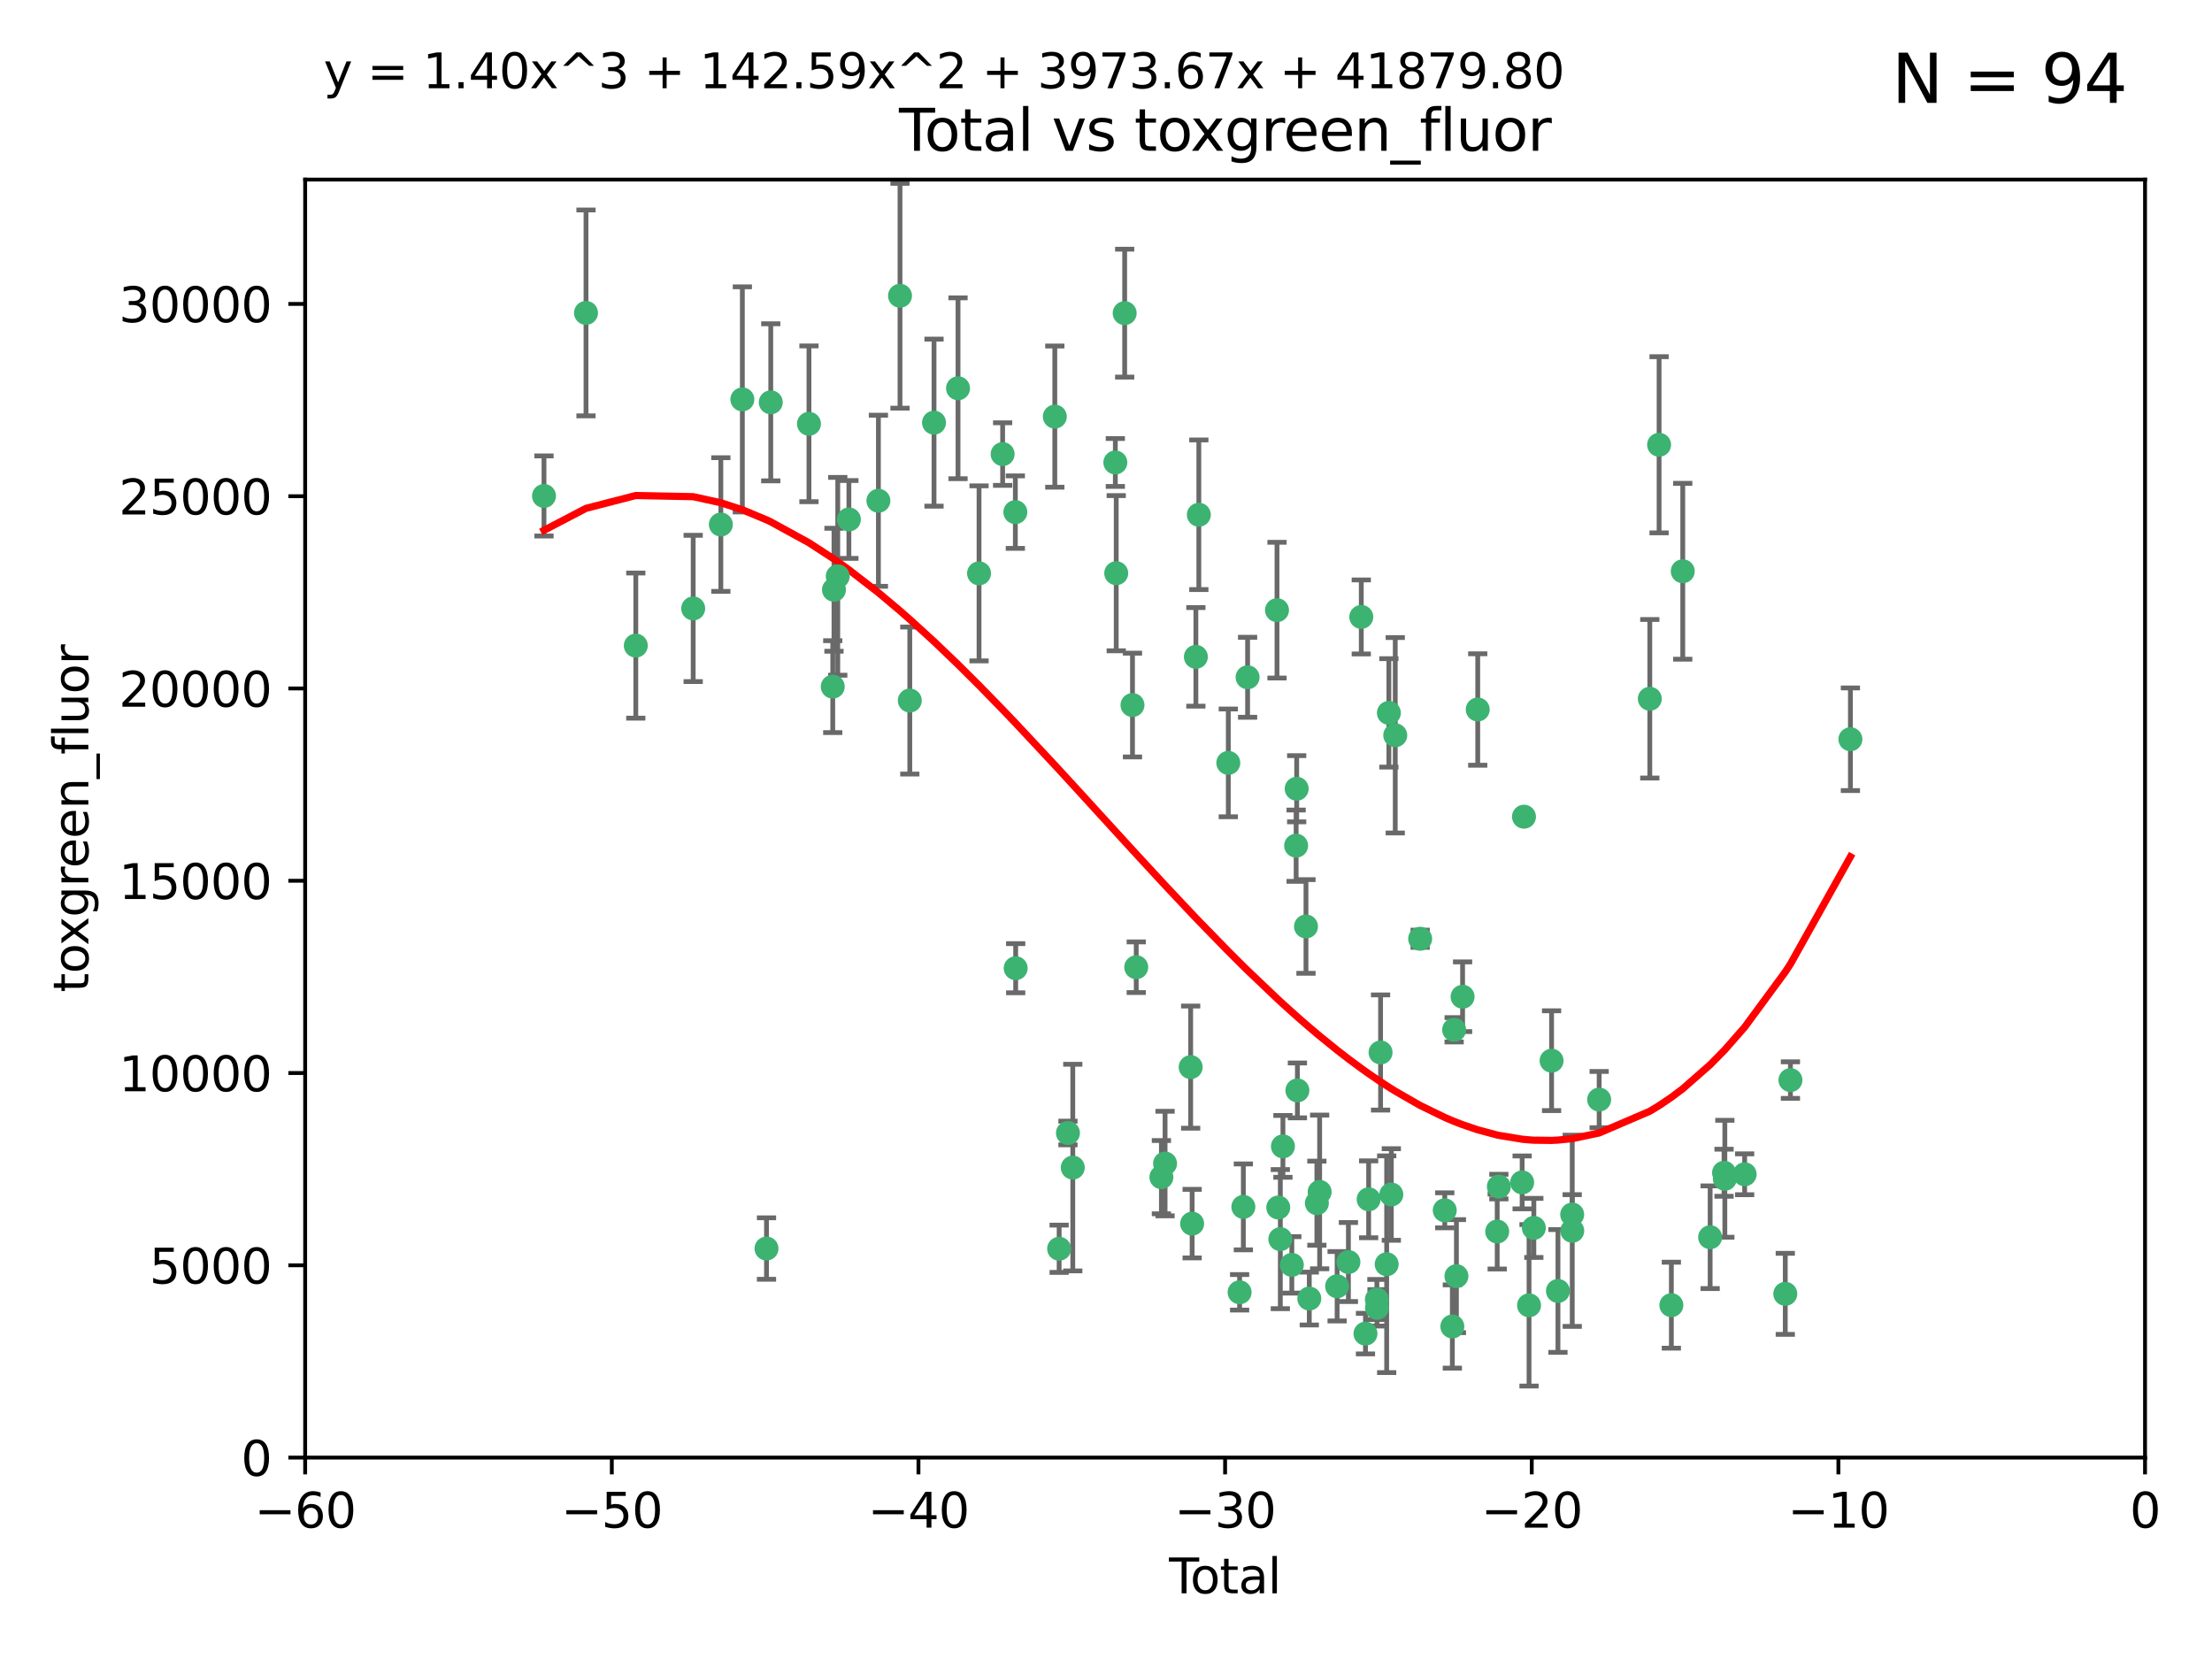 <?xml version="1.0" encoding="utf-8" standalone="no"?>
<!DOCTYPE svg PUBLIC "-//W3C//DTD SVG 1.1//EN"
  "http://www.w3.org/Graphics/SVG/1.1/DTD/svg11.dtd">
<svg xmlns:xlink="http://www.w3.org/1999/xlink" width="460.8pt" height="345.6pt" viewBox="0 0 460.8 345.6" xmlns="http://www.w3.org/2000/svg" version="1.1">
 <defs>
  <style type="text/css">*{stroke-linejoin: round; stroke-linecap: butt}</style>
 </defs>
 <g id="figure_1">
  <g id="patch_1">
   <path d="M 0 345.6 
L 460.8 345.6 
L 460.8 0 
L 0 0 
z
" style="fill: #ffffff"/>
  </g>
  <g id="axes_1">
   <g id="patch_2">
    <path d="M 63.571 303.64 
L 446.85 303.64 
L 446.85 37.411 
L 63.571 37.411 
z
" style="fill: #ffffff"/>
   </g>
   <g id="PathCollection_1">
    <defs>
     <path id="me16b1d8735" d="M 0 1.118 
C 0.297 1.118 0.581 1 0.791 0.791 
C 1 0.581 1.118 0.297 1.118 0 
C 1.118 -0.297 1 -0.581 0.791 -0.791 
C 0.581 -1 0.297 -1.118 0 -1.118 
C -0.297 -1.118 -0.581 -1 -0.791 -0.791 
C -1 -0.581 -1.118 -0.297 -1.118 0 
C -1.118 0.297 -1 0.581 -0.791 0.791 
C -0.581 1 -0.297 1.118 0 1.118 
z
" style="stroke: #3cb371"/>
    </defs>
    <g clip-path="url(#pca47b930c3)">
     <use xlink:href="#me16b1d8735" x="113.324" y="103.319" style="fill: #3cb371; stroke: #3cb371"/>
     <use xlink:href="#me16b1d8735" x="122.075" y="65.184" style="fill: #3cb371; stroke: #3cb371"/>
     <use xlink:href="#me16b1d8735" x="132.448" y="134.491" style="fill: #3cb371; stroke: #3cb371"/>
     <use xlink:href="#me16b1d8735" x="144.404" y="126.749" style="fill: #3cb371; stroke: #3cb371"/>
     <use xlink:href="#me16b1d8735" x="150.166" y="109.268" style="fill: #3cb371; stroke: #3cb371"/>
     <use xlink:href="#me16b1d8735" x="154.646" y="83.201" style="fill: #3cb371; stroke: #3cb371"/>
     <use xlink:href="#me16b1d8735" x="159.676" y="260.094" style="fill: #3cb371; stroke: #3cb371"/>
     <use xlink:href="#me16b1d8735" x="160.565" y="83.811" style="fill: #3cb371; stroke: #3cb371"/>
     <use xlink:href="#me16b1d8735" x="168.522" y="88.286" style="fill: #3cb371; stroke: #3cb371"/>
     <use xlink:href="#me16b1d8735" x="173.478" y="143.039" style="fill: #3cb371; stroke: #3cb371"/>
     <use xlink:href="#me16b1d8735" x="173.733" y="122.859" style="fill: #3cb371; stroke: #3cb371"/>
     <use xlink:href="#me16b1d8735" x="174.52" y="120.054" style="fill: #3cb371; stroke: #3cb371"/>
     <use xlink:href="#me16b1d8735" x="176.84" y="108.214" style="fill: #3cb371; stroke: #3cb371"/>
     <use xlink:href="#me16b1d8735" x="182.989" y="104.315" style="fill: #3cb371; stroke: #3cb371"/>
     <use xlink:href="#me16b1d8735" x="187.487" y="61.614" style="fill: #3cb371; stroke: #3cb371"/>
     <use xlink:href="#me16b1d8735" x="189.528" y="145.935" style="fill: #3cb371; stroke: #3cb371"/>
     <use xlink:href="#me16b1d8735" x="194.574" y="88.045" style="fill: #3cb371; stroke: #3cb371"/>
     <use xlink:href="#me16b1d8735" x="199.574" y="80.887" style="fill: #3cb371; stroke: #3cb371"/>
     <use xlink:href="#me16b1d8735" x="203.952" y="119.44" style="fill: #3cb371; stroke: #3cb371"/>
     <use xlink:href="#me16b1d8735" x="208.867" y="94.593" style="fill: #3cb371; stroke: #3cb371"/>
     <use xlink:href="#me16b1d8735" x="211.515" y="106.684" style="fill: #3cb371; stroke: #3cb371"/>
     <use xlink:href="#me16b1d8735" x="211.585" y="201.695" style="fill: #3cb371; stroke: #3cb371"/>
     <use xlink:href="#me16b1d8735" x="219.736" y="86.787" style="fill: #3cb371; stroke: #3cb371"/>
     <use xlink:href="#me16b1d8735" x="220.638" y="260.14" style="fill: #3cb371; stroke: #3cb371"/>
     <use xlink:href="#me16b1d8735" x="222.475" y="236.024" style="fill: #3cb371; stroke: #3cb371"/>
     <use xlink:href="#me16b1d8735" x="223.48" y="243.228" style="fill: #3cb371; stroke: #3cb371"/>
     <use xlink:href="#me16b1d8735" x="232.345" y="96.341" style="fill: #3cb371; stroke: #3cb371"/>
     <use xlink:href="#me16b1d8735" x="232.53" y="119.409" style="fill: #3cb371; stroke: #3cb371"/>
     <use xlink:href="#me16b1d8735" x="234.291" y="65.233" style="fill: #3cb371; stroke: #3cb371"/>
     <use xlink:href="#me16b1d8735" x="235.917" y="146.874" style="fill: #3cb371; stroke: #3cb371"/>
     <use xlink:href="#me16b1d8735" x="236.699" y="201.487" style="fill: #3cb371; stroke: #3cb371"/>
     <use xlink:href="#me16b1d8735" x="241.942" y="245.224" style="fill: #3cb371; stroke: #3cb371"/>
     <use xlink:href="#me16b1d8735" x="242.705" y="242.388" style="fill: #3cb371; stroke: #3cb371"/>
     <use xlink:href="#me16b1d8735" x="248.038" y="222.299" style="fill: #3cb371; stroke: #3cb371"/>
     <use xlink:href="#me16b1d8735" x="248.343" y="254.906" style="fill: #3cb371; stroke: #3cb371"/>
     <use xlink:href="#me16b1d8735" x="249.123" y="136.835" style="fill: #3cb371; stroke: #3cb371"/>
     <use xlink:href="#me16b1d8735" x="249.741" y="107.234" style="fill: #3cb371; stroke: #3cb371"/>
     <use xlink:href="#me16b1d8735" x="255.878" y="158.921" style="fill: #3cb371; stroke: #3cb371"/>
     <use xlink:href="#me16b1d8735" x="258.233" y="269.209" style="fill: #3cb371; stroke: #3cb371"/>
     <use xlink:href="#me16b1d8735" x="259.013" y="251.417" style="fill: #3cb371; stroke: #3cb371"/>
     <use xlink:href="#me16b1d8735" x="259.897" y="141.091" style="fill: #3cb371; stroke: #3cb371"/>
     <use xlink:href="#me16b1d8735" x="266.022" y="127.107" style="fill: #3cb371; stroke: #3cb371"/>
     <use xlink:href="#me16b1d8735" x="266.284" y="251.547" style="fill: #3cb371; stroke: #3cb371"/>
     <use xlink:href="#me16b1d8735" x="266.715" y="258.133" style="fill: #3cb371; stroke: #3cb371"/>
     <use xlink:href="#me16b1d8735" x="267.259" y="238.808" style="fill: #3cb371; stroke: #3cb371"/>
     <use xlink:href="#me16b1d8735" x="269.11" y="263.497" style="fill: #3cb371; stroke: #3cb371"/>
     <use xlink:href="#me16b1d8735" x="270.008" y="176.169" style="fill: #3cb371; stroke: #3cb371"/>
     <use xlink:href="#me16b1d8735" x="270.123" y="164.309" style="fill: #3cb371; stroke: #3cb371"/>
     <use xlink:href="#me16b1d8735" x="270.272" y="227.152" style="fill: #3cb371; stroke: #3cb371"/>
     <use xlink:href="#me16b1d8735" x="272.061" y="193.002" style="fill: #3cb371; stroke: #3cb371"/>
     <use xlink:href="#me16b1d8735" x="272.749" y="270.514" style="fill: #3cb371; stroke: #3cb371"/>
     <use xlink:href="#me16b1d8735" x="274.329" y="250.642" style="fill: #3cb371; stroke: #3cb371"/>
     <use xlink:href="#me16b1d8735" x="274.903" y="248.301" style="fill: #3cb371; stroke: #3cb371"/>
     <use xlink:href="#me16b1d8735" x="278.547" y="267.951" style="fill: #3cb371; stroke: #3cb371"/>
     <use xlink:href="#me16b1d8735" x="280.898" y="262.903" style="fill: #3cb371; stroke: #3cb371"/>
     <use xlink:href="#me16b1d8735" x="283.58" y="128.518" style="fill: #3cb371; stroke: #3cb371"/>
     <use xlink:href="#me16b1d8735" x="284.454" y="277.818" style="fill: #3cb371; stroke: #3cb371"/>
     <use xlink:href="#me16b1d8735" x="285.113" y="249.837" style="fill: #3cb371; stroke: #3cb371"/>
     <use xlink:href="#me16b1d8735" x="286.83" y="270.703" style="fill: #3cb371; stroke: #3cb371"/>
     <use xlink:href="#me16b1d8735" x="286.857" y="272.443" style="fill: #3cb371; stroke: #3cb371"/>
     <use xlink:href="#me16b1d8735" x="287.598" y="219.251" style="fill: #3cb371; stroke: #3cb371"/>
     <use xlink:href="#me16b1d8735" x="288.87" y="263.364" style="fill: #3cb371; stroke: #3cb371"/>
     <use xlink:href="#me16b1d8735" x="289.329" y="148.507" style="fill: #3cb371; stroke: #3cb371"/>
     <use xlink:href="#me16b1d8735" x="289.839" y="248.836" style="fill: #3cb371; stroke: #3cb371"/>
     <use xlink:href="#me16b1d8735" x="290.656" y="153.171" style="fill: #3cb371; stroke: #3cb371"/>
     <use xlink:href="#me16b1d8735" x="295.844" y="195.558" style="fill: #3cb371; stroke: #3cb371"/>
     <use xlink:href="#me16b1d8735" x="300.97" y="252.131" style="fill: #3cb371; stroke: #3cb371"/>
     <use xlink:href="#me16b1d8735" x="302.549" y="276.333" style="fill: #3cb371; stroke: #3cb371"/>
     <use xlink:href="#me16b1d8735" x="302.924" y="214.524" style="fill: #3cb371; stroke: #3cb371"/>
     <use xlink:href="#me16b1d8735" x="303.399" y="265.846" style="fill: #3cb371; stroke: #3cb371"/>
     <use xlink:href="#me16b1d8735" x="304.684" y="207.64" style="fill: #3cb371; stroke: #3cb371"/>
     <use xlink:href="#me16b1d8735" x="307.838" y="147.801" style="fill: #3cb371; stroke: #3cb371"/>
     <use xlink:href="#me16b1d8735" x="311.894" y="256.552" style="fill: #3cb371; stroke: #3cb371"/>
     <use xlink:href="#me16b1d8735" x="312.237" y="247.192" style="fill: #3cb371; stroke: #3cb371"/>
     <use xlink:href="#me16b1d8735" x="317.09" y="246.317" style="fill: #3cb371; stroke: #3cb371"/>
     <use xlink:href="#me16b1d8735" x="317.472" y="170.133" style="fill: #3cb371; stroke: #3cb371"/>
     <use xlink:href="#me16b1d8735" x="318.526" y="271.92" style="fill: #3cb371; stroke: #3cb371"/>
     <use xlink:href="#me16b1d8735" x="319.527" y="255.796" style="fill: #3cb371; stroke: #3cb371"/>
     <use xlink:href="#me16b1d8735" x="323.223" y="220.964" style="fill: #3cb371; stroke: #3cb371"/>
     <use xlink:href="#me16b1d8735" x="324.55" y="268.93" style="fill: #3cb371; stroke: #3cb371"/>
     <use xlink:href="#me16b1d8735" x="327.515" y="253.008" style="fill: #3cb371; stroke: #3cb371"/>
     <use xlink:href="#me16b1d8735" x="327.528" y="256.398" style="fill: #3cb371; stroke: #3cb371"/>
     <use xlink:href="#me16b1d8735" x="333.135" y="229.064" style="fill: #3cb371; stroke: #3cb371"/>
     <use xlink:href="#me16b1d8735" x="343.683" y="145.567" style="fill: #3cb371; stroke: #3cb371"/>
     <use xlink:href="#me16b1d8735" x="345.618" y="92.655" style="fill: #3cb371; stroke: #3cb371"/>
     <use xlink:href="#me16b1d8735" x="348.174" y="271.892" style="fill: #3cb371; stroke: #3cb371"/>
     <use xlink:href="#me16b1d8735" x="350.548" y="119.004" style="fill: #3cb371; stroke: #3cb371"/>
     <use xlink:href="#me16b1d8735" x="356.254" y="257.738" style="fill: #3cb371; stroke: #3cb371"/>
     <use xlink:href="#me16b1d8735" x="359.15" y="244.305" style="fill: #3cb371; stroke: #3cb371"/>
     <use xlink:href="#me16b1d8735" x="359.317" y="245.561" style="fill: #3cb371; stroke: #3cb371"/>
     <use xlink:href="#me16b1d8735" x="363.442" y="244.625" style="fill: #3cb371; stroke: #3cb371"/>
     <use xlink:href="#me16b1d8735" x="371.908" y="269.529" style="fill: #3cb371; stroke: #3cb371"/>
     <use xlink:href="#me16b1d8735" x="372.98" y="225.004" style="fill: #3cb371; stroke: #3cb371"/>
     <use xlink:href="#me16b1d8735" x="385.474" y="153.996" style="fill: #3cb371; stroke: #3cb371"/>
    </g>
   </g>
   <g id="matplotlib.axis_1">
    <g id="xtick_1">
     <g id="line2d_1">
      <defs>
       <path id="m983a442e6d" d="M 0 0 
L 0 3.5 
" style="stroke: #000000; stroke-width: 0.8"/>
      </defs>
      <g>
       <use xlink:href="#m983a442e6d" x="63.571" y="303.64" style="stroke: #000000; stroke-width: 0.8"/>
      </g>
     </g>
     <g id="text_1">
      <!-- −60 -->
      <g transform="translate(53.019 318.238)scale(0.1 -0.1)">
       <defs>
        <path id="DejaVuSans-2212" d="M 678 2272 
L 4684 2272 
L 4684 1741 
L 678 1741 
L 678 2272 
z
" transform="scale(0.016)"/>
        <path id="DejaVuSans-36" d="M 2113 2584 
Q 1688 2584 1439 2293 
Q 1191 2003 1191 1497 
Q 1191 994 1439 701 
Q 1688 409 2113 409 
Q 2538 409 2786 701 
Q 3034 994 3034 1497 
Q 3034 2003 2786 2293 
Q 2538 2584 2113 2584 
z
M 3366 4563 
L 3366 3988 
Q 3128 4100 2886 4159 
Q 2644 4219 2406 4219 
Q 1781 4219 1451 3797 
Q 1122 3375 1075 2522 
Q 1259 2794 1537 2939 
Q 1816 3084 2150 3084 
Q 2853 3084 3261 2657 
Q 3669 2231 3669 1497 
Q 3669 778 3244 343 
Q 2819 -91 2113 -91 
Q 1303 -91 875 529 
Q 447 1150 447 2328 
Q 447 3434 972 4092 
Q 1497 4750 2381 4750 
Q 2619 4750 2861 4703 
Q 3103 4656 3366 4563 
z
" transform="scale(0.016)"/>
        <path id="DejaVuSans-30" d="M 2034 4250 
Q 1547 4250 1301 3770 
Q 1056 3291 1056 2328 
Q 1056 1369 1301 889 
Q 1547 409 2034 409 
Q 2525 409 2770 889 
Q 3016 1369 3016 2328 
Q 3016 3291 2770 3770 
Q 2525 4250 2034 4250 
z
M 2034 4750 
Q 2819 4750 3233 4129 
Q 3647 3509 3647 2328 
Q 3647 1150 3233 529 
Q 2819 -91 2034 -91 
Q 1250 -91 836 529 
Q 422 1150 422 2328 
Q 422 3509 836 4129 
Q 1250 4750 2034 4750 
z
" transform="scale(0.016)"/>
       </defs>
       <use xlink:href="#DejaVuSans-2212"/>
       <use xlink:href="#DejaVuSans-36" x="83.789"/>
       <use xlink:href="#DejaVuSans-30" x="147.412"/>
      </g>
     </g>
    </g>
    <g id="xtick_2">
     <g id="line2d_2">
      <g>
       <use xlink:href="#m983a442e6d" x="127.451" y="303.64" style="stroke: #000000; stroke-width: 0.8"/>
      </g>
     </g>
     <g id="text_2">
      <!-- −50 -->
      <g transform="translate(116.899 318.238)scale(0.1 -0.1)">
       <defs>
        <path id="DejaVuSans-35" d="M 691 4666 
L 3169 4666 
L 3169 4134 
L 1269 4134 
L 1269 2991 
Q 1406 3038 1543 3061 
Q 1681 3084 1819 3084 
Q 2600 3084 3056 2656 
Q 3513 2228 3513 1497 
Q 3513 744 3044 326 
Q 2575 -91 1722 -91 
Q 1428 -91 1123 -41 
Q 819 9 494 109 
L 494 744 
Q 775 591 1075 516 
Q 1375 441 1709 441 
Q 2250 441 2565 725 
Q 2881 1009 2881 1497 
Q 2881 1984 2565 2268 
Q 2250 2553 1709 2553 
Q 1456 2553 1204 2497 
Q 953 2441 691 2322 
L 691 4666 
z
" transform="scale(0.016)"/>
       </defs>
       <use xlink:href="#DejaVuSans-2212"/>
       <use xlink:href="#DejaVuSans-35" x="83.789"/>
       <use xlink:href="#DejaVuSans-30" x="147.412"/>
      </g>
     </g>
    </g>
    <g id="xtick_3">
     <g id="line2d_3">
      <g>
       <use xlink:href="#m983a442e6d" x="191.331" y="303.64" style="stroke: #000000; stroke-width: 0.8"/>
      </g>
     </g>
     <g id="text_3">
      <!-- −40 -->
      <g transform="translate(180.778 318.238)scale(0.1 -0.1)">
       <defs>
        <path id="DejaVuSans-34" d="M 2419 4116 
L 825 1625 
L 2419 1625 
L 2419 4116 
z
M 2253 4666 
L 3047 4666 
L 3047 1625 
L 3713 1625 
L 3713 1100 
L 3047 1100 
L 3047 0 
L 2419 0 
L 2419 1100 
L 313 1100 
L 313 1709 
L 2253 4666 
z
" transform="scale(0.016)"/>
       </defs>
       <use xlink:href="#DejaVuSans-2212"/>
       <use xlink:href="#DejaVuSans-34" x="83.789"/>
       <use xlink:href="#DejaVuSans-30" x="147.412"/>
      </g>
     </g>
    </g>
    <g id="xtick_4">
     <g id="line2d_4">
      <g>
       <use xlink:href="#m983a442e6d" x="255.211" y="303.64" style="stroke: #000000; stroke-width: 0.8"/>
      </g>
     </g>
     <g id="text_4">
      <!-- −30 -->
      <g transform="translate(244.658 318.238)scale(0.1 -0.1)">
       <defs>
        <path id="DejaVuSans-33" d="M 2597 2516 
Q 3050 2419 3304 2112 
Q 3559 1806 3559 1356 
Q 3559 666 3084 287 
Q 2609 -91 1734 -91 
Q 1441 -91 1130 -33 
Q 819 25 488 141 
L 488 750 
Q 750 597 1062 519 
Q 1375 441 1716 441 
Q 2309 441 2620 675 
Q 2931 909 2931 1356 
Q 2931 1769 2642 2001 
Q 2353 2234 1838 2234 
L 1294 2234 
L 1294 2753 
L 1863 2753 
Q 2328 2753 2575 2939 
Q 2822 3125 2822 3475 
Q 2822 3834 2567 4026 
Q 2313 4219 1838 4219 
Q 1578 4219 1281 4162 
Q 984 4106 628 3988 
L 628 4550 
Q 988 4650 1302 4700 
Q 1616 4750 1894 4750 
Q 2613 4750 3031 4423 
Q 3450 4097 3450 3541 
Q 3450 3153 3228 2886 
Q 3006 2619 2597 2516 
z
" transform="scale(0.016)"/>
       </defs>
       <use xlink:href="#DejaVuSans-2212"/>
       <use xlink:href="#DejaVuSans-33" x="83.789"/>
       <use xlink:href="#DejaVuSans-30" x="147.412"/>
      </g>
     </g>
    </g>
    <g id="xtick_5">
     <g id="line2d_5">
      <g>
       <use xlink:href="#m983a442e6d" x="319.09" y="303.64" style="stroke: #000000; stroke-width: 0.8"/>
      </g>
     </g>
     <g id="text_5">
      <!-- −20 -->
      <g transform="translate(308.538 318.238)scale(0.1 -0.1)">
       <defs>
        <path id="DejaVuSans-32" d="M 1228 531 
L 3431 531 
L 3431 0 
L 469 0 
L 469 531 
Q 828 903 1448 1529 
Q 2069 2156 2228 2338 
Q 2531 2678 2651 2914 
Q 2772 3150 2772 3378 
Q 2772 3750 2511 3984 
Q 2250 4219 1831 4219 
Q 1534 4219 1204 4116 
Q 875 4013 500 3803 
L 500 4441 
Q 881 4594 1212 4672 
Q 1544 4750 1819 4750 
Q 2544 4750 2975 4387 
Q 3406 4025 3406 3419 
Q 3406 3131 3298 2873 
Q 3191 2616 2906 2266 
Q 2828 2175 2409 1742 
Q 1991 1309 1228 531 
z
" transform="scale(0.016)"/>
       </defs>
       <use xlink:href="#DejaVuSans-2212"/>
       <use xlink:href="#DejaVuSans-32" x="83.789"/>
       <use xlink:href="#DejaVuSans-30" x="147.412"/>
      </g>
     </g>
    </g>
    <g id="xtick_6">
     <g id="line2d_6">
      <g>
       <use xlink:href="#m983a442e6d" x="382.97" y="303.64" style="stroke: #000000; stroke-width: 0.8"/>
      </g>
     </g>
     <g id="text_6">
      <!-- −10 -->
      <g transform="translate(372.418 318.238)scale(0.1 -0.1)">
       <defs>
        <path id="DejaVuSans-31" d="M 794 531 
L 1825 531 
L 1825 4091 
L 703 3866 
L 703 4441 
L 1819 4666 
L 2450 4666 
L 2450 531 
L 3481 531 
L 3481 0 
L 794 0 
L 794 531 
z
" transform="scale(0.016)"/>
       </defs>
       <use xlink:href="#DejaVuSans-2212"/>
       <use xlink:href="#DejaVuSans-31" x="83.789"/>
       <use xlink:href="#DejaVuSans-30" x="147.412"/>
      </g>
     </g>
    </g>
    <g id="xtick_7">
     <g id="line2d_7">
      <g>
       <use xlink:href="#m983a442e6d" x="446.85" y="303.64" style="stroke: #000000; stroke-width: 0.8"/>
      </g>
     </g>
     <g id="text_7">
      <!-- 0 -->
      <g transform="translate(443.669 318.238)scale(0.1 -0.1)">
       <use xlink:href="#DejaVuSans-30"/>
      </g>
     </g>
    </g>
    <g id="text_8">
     <!-- Total -->
     <g transform="translate(243.534 331.917)scale(0.1 -0.1)">
      <defs>
       <path id="DejaVuSans-54" d="M -19 4666 
L 3928 4666 
L 3928 4134 
L 2272 4134 
L 2272 0 
L 1638 0 
L 1638 4134 
L -19 4134 
L -19 4666 
z
" transform="scale(0.016)"/>
       <path id="DejaVuSans-6f" d="M 1959 3097 
Q 1497 3097 1228 2736 
Q 959 2375 959 1747 
Q 959 1119 1226 758 
Q 1494 397 1959 397 
Q 2419 397 2687 759 
Q 2956 1122 2956 1747 
Q 2956 2369 2687 2733 
Q 2419 3097 1959 3097 
z
M 1959 3584 
Q 2709 3584 3137 3096 
Q 3566 2609 3566 1747 
Q 3566 888 3137 398 
Q 2709 -91 1959 -91 
Q 1206 -91 779 398 
Q 353 888 353 1747 
Q 353 2609 779 3096 
Q 1206 3584 1959 3584 
z
" transform="scale(0.016)"/>
       <path id="DejaVuSans-74" d="M 1172 4494 
L 1172 3500 
L 2356 3500 
L 2356 3053 
L 1172 3053 
L 1172 1153 
Q 1172 725 1289 603 
Q 1406 481 1766 481 
L 2356 481 
L 2356 0 
L 1766 0 
Q 1100 0 847 248 
Q 594 497 594 1153 
L 594 3053 
L 172 3053 
L 172 3500 
L 594 3500 
L 594 4494 
L 1172 4494 
z
" transform="scale(0.016)"/>
       <path id="DejaVuSans-61" d="M 2194 1759 
Q 1497 1759 1228 1600 
Q 959 1441 959 1056 
Q 959 750 1161 570 
Q 1363 391 1709 391 
Q 2188 391 2477 730 
Q 2766 1069 2766 1631 
L 2766 1759 
L 2194 1759 
z
M 3341 1997 
L 3341 0 
L 2766 0 
L 2766 531 
Q 2569 213 2275 61 
Q 1981 -91 1556 -91 
Q 1019 -91 701 211 
Q 384 513 384 1019 
Q 384 1609 779 1909 
Q 1175 2209 1959 2209 
L 2766 2209 
L 2766 2266 
Q 2766 2663 2505 2880 
Q 2244 3097 1772 3097 
Q 1472 3097 1187 3025 
Q 903 2953 641 2809 
L 641 3341 
Q 956 3463 1253 3523 
Q 1550 3584 1831 3584 
Q 2591 3584 2966 3190 
Q 3341 2797 3341 1997 
z
" transform="scale(0.016)"/>
       <path id="DejaVuSans-6c" d="M 603 4863 
L 1178 4863 
L 1178 0 
L 603 0 
L 603 4863 
z
" transform="scale(0.016)"/>
      </defs>
      <use xlink:href="#DejaVuSans-54"/>
      <use xlink:href="#DejaVuSans-6f" x="44.084"/>
      <use xlink:href="#DejaVuSans-74" x="105.266"/>
      <use xlink:href="#DejaVuSans-61" x="144.475"/>
      <use xlink:href="#DejaVuSans-6c" x="205.754"/>
     </g>
    </g>
   </g>
   <g id="matplotlib.axis_2">
    <g id="ytick_1">
     <g id="line2d_8">
      <defs>
       <path id="md6a546313d" d="M 0 0 
L -3.5 0 
" style="stroke: #000000; stroke-width: 0.8"/>
      </defs>
      <g>
       <use xlink:href="#md6a546313d" x="63.571" y="303.64" style="stroke: #000000; stroke-width: 0.8"/>
      </g>
     </g>
     <g id="text_9">
      <!-- 0 -->
      <g transform="translate(50.209 307.439)scale(0.1 -0.1)">
       <use xlink:href="#DejaVuSans-30"/>
      </g>
     </g>
    </g>
    <g id="ytick_2">
     <g id="line2d_9">
      <g>
       <use xlink:href="#md6a546313d" x="63.571" y="263.586" style="stroke: #000000; stroke-width: 0.8"/>
      </g>
     </g>
     <g id="text_10">
      <!-- 5000 -->
      <g transform="translate(31.121 267.385)scale(0.1 -0.1)">
       <use xlink:href="#DejaVuSans-35"/>
       <use xlink:href="#DejaVuSans-30" x="63.623"/>
       <use xlink:href="#DejaVuSans-30" x="127.246"/>
       <use xlink:href="#DejaVuSans-30" x="190.869"/>
      </g>
     </g>
    </g>
    <g id="ytick_3">
     <g id="line2d_10">
      <g>
       <use xlink:href="#md6a546313d" x="63.571" y="223.532" style="stroke: #000000; stroke-width: 0.8"/>
      </g>
     </g>
     <g id="text_11">
      <!-- 10000 -->
      <g transform="translate(24.759 227.331)scale(0.1 -0.1)">
       <use xlink:href="#DejaVuSans-31"/>
       <use xlink:href="#DejaVuSans-30" x="63.623"/>
       <use xlink:href="#DejaVuSans-30" x="127.246"/>
       <use xlink:href="#DejaVuSans-30" x="190.869"/>
       <use xlink:href="#DejaVuSans-30" x="254.492"/>
      </g>
     </g>
    </g>
    <g id="ytick_4">
     <g id="line2d_11">
      <g>
       <use xlink:href="#md6a546313d" x="63.571" y="183.478" style="stroke: #000000; stroke-width: 0.8"/>
      </g>
     </g>
     <g id="text_12">
      <!-- 15000 -->
      <g transform="translate(24.759 187.278)scale(0.1 -0.1)">
       <use xlink:href="#DejaVuSans-31"/>
       <use xlink:href="#DejaVuSans-35" x="63.623"/>
       <use xlink:href="#DejaVuSans-30" x="127.246"/>
       <use xlink:href="#DejaVuSans-30" x="190.869"/>
       <use xlink:href="#DejaVuSans-30" x="254.492"/>
      </g>
     </g>
    </g>
    <g id="ytick_5">
     <g id="line2d_12">
      <g>
       <use xlink:href="#md6a546313d" x="63.571" y="143.424" style="stroke: #000000; stroke-width: 0.8"/>
      </g>
     </g>
     <g id="text_13">
      <!-- 20000 -->
      <g transform="translate(24.759 147.224)scale(0.1 -0.1)">
       <use xlink:href="#DejaVuSans-32"/>
       <use xlink:href="#DejaVuSans-30" x="63.623"/>
       <use xlink:href="#DejaVuSans-30" x="127.246"/>
       <use xlink:href="#DejaVuSans-30" x="190.869"/>
       <use xlink:href="#DejaVuSans-30" x="254.492"/>
      </g>
     </g>
    </g>
    <g id="ytick_6">
     <g id="line2d_13">
      <g>
       <use xlink:href="#md6a546313d" x="63.571" y="103.371" style="stroke: #000000; stroke-width: 0.8"/>
      </g>
     </g>
     <g id="text_14">
      <!-- 25000 -->
      <g transform="translate(24.759 107.17)scale(0.1 -0.1)">
       <use xlink:href="#DejaVuSans-32"/>
       <use xlink:href="#DejaVuSans-35" x="63.623"/>
       <use xlink:href="#DejaVuSans-30" x="127.246"/>
       <use xlink:href="#DejaVuSans-30" x="190.869"/>
       <use xlink:href="#DejaVuSans-30" x="254.492"/>
      </g>
     </g>
    </g>
    <g id="ytick_7">
     <g id="line2d_14">
      <g>
       <use xlink:href="#md6a546313d" x="63.571" y="63.317" style="stroke: #000000; stroke-width: 0.8"/>
      </g>
     </g>
     <g id="text_15">
      <!-- 30000 -->
      <g transform="translate(24.759 67.116)scale(0.1 -0.1)">
       <use xlink:href="#DejaVuSans-33"/>
       <use xlink:href="#DejaVuSans-30" x="63.623"/>
       <use xlink:href="#DejaVuSans-30" x="127.246"/>
       <use xlink:href="#DejaVuSans-30" x="190.869"/>
       <use xlink:href="#DejaVuSans-30" x="254.492"/>
      </g>
     </g>
    </g>
    <g id="text_16">
     <!-- toxgreen_fluor -->
     <g transform="translate(18.401 206.72)rotate(-90)scale(0.1 -0.1)">
      <defs>
       <path id="DejaVuSans-78" d="M 3513 3500 
L 2247 1797 
L 3578 0 
L 2900 0 
L 1881 1375 
L 863 0 
L 184 0 
L 1544 1831 
L 300 3500 
L 978 3500 
L 1906 2253 
L 2834 3500 
L 3513 3500 
z
" transform="scale(0.016)"/>
       <path id="DejaVuSans-67" d="M 2906 1791 
Q 2906 2416 2648 2759 
Q 2391 3103 1925 3103 
Q 1463 3103 1205 2759 
Q 947 2416 947 1791 
Q 947 1169 1205 825 
Q 1463 481 1925 481 
Q 2391 481 2648 825 
Q 2906 1169 2906 1791 
z
M 3481 434 
Q 3481 -459 3084 -895 
Q 2688 -1331 1869 -1331 
Q 1566 -1331 1297 -1286 
Q 1028 -1241 775 -1147 
L 775 -588 
Q 1028 -725 1275 -790 
Q 1522 -856 1778 -856 
Q 2344 -856 2625 -561 
Q 2906 -266 2906 331 
L 2906 616 
Q 2728 306 2450 153 
Q 2172 0 1784 0 
Q 1141 0 747 490 
Q 353 981 353 1791 
Q 353 2603 747 3093 
Q 1141 3584 1784 3584 
Q 2172 3584 2450 3431 
Q 2728 3278 2906 2969 
L 2906 3500 
L 3481 3500 
L 3481 434 
z
" transform="scale(0.016)"/>
       <path id="DejaVuSans-72" d="M 2631 2963 
Q 2534 3019 2420 3045 
Q 2306 3072 2169 3072 
Q 1681 3072 1420 2755 
Q 1159 2438 1159 1844 
L 1159 0 
L 581 0 
L 581 3500 
L 1159 3500 
L 1159 2956 
Q 1341 3275 1631 3429 
Q 1922 3584 2338 3584 
Q 2397 3584 2469 3576 
Q 2541 3569 2628 3553 
L 2631 2963 
z
" transform="scale(0.016)"/>
       <path id="DejaVuSans-65" d="M 3597 1894 
L 3597 1613 
L 953 1613 
Q 991 1019 1311 708 
Q 1631 397 2203 397 
Q 2534 397 2845 478 
Q 3156 559 3463 722 
L 3463 178 
Q 3153 47 2828 -22 
Q 2503 -91 2169 -91 
Q 1331 -91 842 396 
Q 353 884 353 1716 
Q 353 2575 817 3079 
Q 1281 3584 2069 3584 
Q 2775 3584 3186 3129 
Q 3597 2675 3597 1894 
z
M 3022 2063 
Q 3016 2534 2758 2815 
Q 2500 3097 2075 3097 
Q 1594 3097 1305 2825 
Q 1016 2553 972 2059 
L 3022 2063 
z
" transform="scale(0.016)"/>
       <path id="DejaVuSans-6e" d="M 3513 2113 
L 3513 0 
L 2938 0 
L 2938 2094 
Q 2938 2591 2744 2837 
Q 2550 3084 2163 3084 
Q 1697 3084 1428 2787 
Q 1159 2491 1159 1978 
L 1159 0 
L 581 0 
L 581 3500 
L 1159 3500 
L 1159 2956 
Q 1366 3272 1645 3428 
Q 1925 3584 2291 3584 
Q 2894 3584 3203 3211 
Q 3513 2838 3513 2113 
z
" transform="scale(0.016)"/>
       <path id="DejaVuSans-5f" d="M 3263 -1063 
L 3263 -1509 
L -63 -1509 
L -63 -1063 
L 3263 -1063 
z
" transform="scale(0.016)"/>
       <path id="DejaVuSans-66" d="M 2375 4863 
L 2375 4384 
L 1825 4384 
Q 1516 4384 1395 4259 
Q 1275 4134 1275 3809 
L 1275 3500 
L 2222 3500 
L 2222 3053 
L 1275 3053 
L 1275 0 
L 697 0 
L 697 3053 
L 147 3053 
L 147 3500 
L 697 3500 
L 697 3744 
Q 697 4328 969 4595 
Q 1241 4863 1831 4863 
L 2375 4863 
z
" transform="scale(0.016)"/>
       <path id="DejaVuSans-75" d="M 544 1381 
L 544 3500 
L 1119 3500 
L 1119 1403 
Q 1119 906 1312 657 
Q 1506 409 1894 409 
Q 2359 409 2629 706 
Q 2900 1003 2900 1516 
L 2900 3500 
L 3475 3500 
L 3475 0 
L 2900 0 
L 2900 538 
Q 2691 219 2414 64 
Q 2138 -91 1772 -91 
Q 1169 -91 856 284 
Q 544 659 544 1381 
z
M 1991 3584 
L 1991 3584 
z
" transform="scale(0.016)"/>
      </defs>
      <use xlink:href="#DejaVuSans-74"/>
      <use xlink:href="#DejaVuSans-6f" x="39.209"/>
      <use xlink:href="#DejaVuSans-78" x="97.266"/>
      <use xlink:href="#DejaVuSans-67" x="156.445"/>
      <use xlink:href="#DejaVuSans-72" x="219.922"/>
      <use xlink:href="#DejaVuSans-65" x="258.785"/>
      <use xlink:href="#DejaVuSans-65" x="320.309"/>
      <use xlink:href="#DejaVuSans-6e" x="381.832"/>
      <use xlink:href="#DejaVuSans-5f" x="445.211"/>
      <use xlink:href="#DejaVuSans-66" x="495.211"/>
      <use xlink:href="#DejaVuSans-6c" x="530.416"/>
      <use xlink:href="#DejaVuSans-75" x="558.199"/>
      <use xlink:href="#DejaVuSans-6f" x="621.578"/>
      <use xlink:href="#DejaVuSans-72" x="682.76"/>
     </g>
    </g>
   </g>
   <g id="LineCollection_1">
    <path d="M 113.324 111.662 
L 113.324 94.976 
" clip-path="url(#pca47b930c3)" style="fill: none; stroke: #696969"/>
    <path d="M 122.075 86.629 
L 122.075 43.739 
" clip-path="url(#pca47b930c3)" style="fill: none; stroke: #696969"/>
    <path d="M 132.448 149.606 
L 132.448 119.375 
" clip-path="url(#pca47b930c3)" style="fill: none; stroke: #696969"/>
    <path d="M 144.404 141.983 
L 144.404 111.515 
" clip-path="url(#pca47b930c3)" style="fill: none; stroke: #696969"/>
    <path d="M 150.166 123.191 
L 150.166 95.346 
" clip-path="url(#pca47b930c3)" style="fill: none; stroke: #696969"/>
    <path d="M 154.646 106.648 
L 154.646 59.753 
" clip-path="url(#pca47b930c3)" style="fill: none; stroke: #696969"/>
    <path d="M 159.676 266.497 
L 159.676 253.692 
" clip-path="url(#pca47b930c3)" style="fill: none; stroke: #696969"/>
    <path d="M 160.565 100.173 
L 160.565 67.45 
" clip-path="url(#pca47b930c3)" style="fill: none; stroke: #696969"/>
    <path d="M 168.522 104.51 
L 168.522 72.063 
" clip-path="url(#pca47b930c3)" style="fill: none; stroke: #696969"/>
    <path d="M 173.478 152.61 
L 173.478 133.468 
" clip-path="url(#pca47b930c3)" style="fill: none; stroke: #696969"/>
    <path d="M 173.733 135.667 
L 173.733 110.051 
" clip-path="url(#pca47b930c3)" style="fill: none; stroke: #696969"/>
    <path d="M 174.52 140.659 
L 174.52 99.45 
" clip-path="url(#pca47b930c3)" style="fill: none; stroke: #696969"/>
    <path d="M 176.84 116.326 
L 176.84 100.101 
" clip-path="url(#pca47b930c3)" style="fill: none; stroke: #696969"/>
    <path d="M 182.989 122.133 
L 182.989 86.497 
" clip-path="url(#pca47b930c3)" style="fill: none; stroke: #696969"/>
    <path d="M 187.487 85.029 
L 187.487 38.199 
" clip-path="url(#pca47b930c3)" style="fill: none; stroke: #696969"/>
    <path d="M 189.528 161.248 
L 189.528 130.622 
" clip-path="url(#pca47b930c3)" style="fill: none; stroke: #696969"/>
    <path d="M 194.574 105.444 
L 194.574 70.646 
" clip-path="url(#pca47b930c3)" style="fill: none; stroke: #696969"/>
    <path d="M 199.574 99.727 
L 199.574 62.047 
" clip-path="url(#pca47b930c3)" style="fill: none; stroke: #696969"/>
    <path d="M 203.952 137.675 
L 203.952 101.206 
" clip-path="url(#pca47b930c3)" style="fill: none; stroke: #696969"/>
    <path d="M 208.867 101.108 
L 208.867 88.078 
" clip-path="url(#pca47b930c3)" style="fill: none; stroke: #696969"/>
    <path d="M 211.515 114.235 
L 211.515 99.134 
" clip-path="url(#pca47b930c3)" style="fill: none; stroke: #696969"/>
    <path d="M 211.585 206.809 
L 211.585 196.58 
" clip-path="url(#pca47b930c3)" style="fill: none; stroke: #696969"/>
    <path d="M 219.736 101.495 
L 219.736 72.08 
" clip-path="url(#pca47b930c3)" style="fill: none; stroke: #696969"/>
    <path d="M 220.638 265.065 
L 220.638 255.214 
" clip-path="url(#pca47b930c3)" style="fill: none; stroke: #696969"/>
    <path d="M 222.475 238.492 
L 222.475 233.557 
" clip-path="url(#pca47b930c3)" style="fill: none; stroke: #696969"/>
    <path d="M 223.48 264.748 
L 223.48 221.708 
" clip-path="url(#pca47b930c3)" style="fill: none; stroke: #696969"/>
    <path d="M 232.345 101.329 
L 232.345 91.353 
" clip-path="url(#pca47b930c3)" style="fill: none; stroke: #696969"/>
    <path d="M 232.53 135.574 
L 232.53 103.243 
" clip-path="url(#pca47b930c3)" style="fill: none; stroke: #696969"/>
    <path d="M 234.291 78.556 
L 234.291 51.911 
" clip-path="url(#pca47b930c3)" style="fill: none; stroke: #696969"/>
    <path d="M 235.917 157.684 
L 235.917 136.065 
" clip-path="url(#pca47b930c3)" style="fill: none; stroke: #696969"/>
    <path d="M 236.699 206.761 
L 236.699 196.213 
" clip-path="url(#pca47b930c3)" style="fill: none; stroke: #696969"/>
    <path d="M 241.942 252.857 
L 241.942 237.591 
" clip-path="url(#pca47b930c3)" style="fill: none; stroke: #696969"/>
    <path d="M 242.705 253.279 
L 242.705 231.496 
" clip-path="url(#pca47b930c3)" style="fill: none; stroke: #696969"/>
    <path d="M 248.038 235.023 
L 248.038 209.574 
" clip-path="url(#pca47b930c3)" style="fill: none; stroke: #696969"/>
    <path d="M 248.343 262.048 
L 248.343 247.764 
" clip-path="url(#pca47b930c3)" style="fill: none; stroke: #696969"/>
    <path d="M 249.123 147.104 
L 249.123 126.566 
" clip-path="url(#pca47b930c3)" style="fill: none; stroke: #696969"/>
    <path d="M 249.741 122.819 
L 249.741 91.649 
" clip-path="url(#pca47b930c3)" style="fill: none; stroke: #696969"/>
    <path d="M 255.878 170.147 
L 255.878 147.694 
" clip-path="url(#pca47b930c3)" style="fill: none; stroke: #696969"/>
    <path d="M 258.233 272.908 
L 258.233 265.511 
" clip-path="url(#pca47b930c3)" style="fill: none; stroke: #696969"/>
    <path d="M 259.013 260.365 
L 259.013 242.469 
" clip-path="url(#pca47b930c3)" style="fill: none; stroke: #696969"/>
    <path d="M 259.897 149.421 
L 259.897 132.76 
" clip-path="url(#pca47b930c3)" style="fill: none; stroke: #696969"/>
    <path d="M 266.022 141.248 
L 266.022 112.967 
" clip-path="url(#pca47b930c3)" style="fill: none; stroke: #696969"/>
    <path d="M 266.284 252.228 
L 266.284 250.867 
" clip-path="url(#pca47b930c3)" style="fill: none; stroke: #696969"/>
    <path d="M 266.715 272.621 
L 266.715 243.644 
" clip-path="url(#pca47b930c3)" style="fill: none; stroke: #696969"/>
    <path d="M 267.259 245.248 
L 267.259 232.369 
" clip-path="url(#pca47b930c3)" style="fill: none; stroke: #696969"/>
    <path d="M 269.11 269.377 
L 269.11 257.616 
" clip-path="url(#pca47b930c3)" style="fill: none; stroke: #696969"/>
    <path d="M 270.008 183.597 
L 270.008 168.741 
" clip-path="url(#pca47b930c3)" style="fill: none; stroke: #696969"/>
    <path d="M 270.123 171.2 
L 270.123 157.418 
" clip-path="url(#pca47b930c3)" style="fill: none; stroke: #696969"/>
    <path d="M 270.272 232.87 
L 270.272 221.434 
" clip-path="url(#pca47b930c3)" style="fill: none; stroke: #696969"/>
    <path d="M 272.061 202.754 
L 272.061 183.249 
" clip-path="url(#pca47b930c3)" style="fill: none; stroke: #696969"/>
    <path d="M 272.749 276.02 
L 272.749 265.008 
" clip-path="url(#pca47b930c3)" style="fill: none; stroke: #696969"/>
    <path d="M 274.329 259.401 
L 274.329 241.882 
" clip-path="url(#pca47b930c3)" style="fill: none; stroke: #696969"/>
    <path d="M 274.903 264.31 
L 274.903 232.292 
" clip-path="url(#pca47b930c3)" style="fill: none; stroke: #696969"/>
    <path d="M 278.547 275.179 
L 278.547 260.723 
" clip-path="url(#pca47b930c3)" style="fill: none; stroke: #696969"/>
    <path d="M 280.898 271.133 
L 280.898 254.673 
" clip-path="url(#pca47b930c3)" style="fill: none; stroke: #696969"/>
    <path d="M 283.58 136.228 
L 283.58 120.808 
" clip-path="url(#pca47b930c3)" style="fill: none; stroke: #696969"/>
    <path d="M 284.454 282.042 
L 284.454 273.593 
" clip-path="url(#pca47b930c3)" style="fill: none; stroke: #696969"/>
    <path d="M 285.113 257.847 
L 285.113 241.828 
" clip-path="url(#pca47b930c3)" style="fill: none; stroke: #696969"/>
    <path d="M 286.83 274.871 
L 286.83 266.536 
" clip-path="url(#pca47b930c3)" style="fill: none; stroke: #696969"/>
    <path d="M 286.857 276.237 
L 286.857 268.649 
" clip-path="url(#pca47b930c3)" style="fill: none; stroke: #696969"/>
    <path d="M 287.598 231.246 
L 287.598 207.255 
" clip-path="url(#pca47b930c3)" style="fill: none; stroke: #696969"/>
    <path d="M 288.87 285.938 
L 288.87 240.791 
" clip-path="url(#pca47b930c3)" style="fill: none; stroke: #696969"/>
    <path d="M 289.329 159.798 
L 289.329 137.216 
" clip-path="url(#pca47b930c3)" style="fill: none; stroke: #696969"/>
    <path d="M 289.839 258.377 
L 289.839 239.295 
" clip-path="url(#pca47b930c3)" style="fill: none; stroke: #696969"/>
    <path d="M 290.656 173.526 
L 290.656 132.815 
" clip-path="url(#pca47b930c3)" style="fill: none; stroke: #696969"/>
    <path d="M 295.844 197.349 
L 295.844 193.767 
" clip-path="url(#pca47b930c3)" style="fill: none; stroke: #696969"/>
    <path d="M 300.97 255.783 
L 300.97 248.48 
" clip-path="url(#pca47b930c3)" style="fill: none; stroke: #696969"/>
    <path d="M 302.549 285.006 
L 302.549 267.659 
" clip-path="url(#pca47b930c3)" style="fill: none; stroke: #696969"/>
    <path d="M 302.924 217.059 
L 302.924 211.99 
" clip-path="url(#pca47b930c3)" style="fill: none; stroke: #696969"/>
    <path d="M 303.399 277.617 
L 303.399 254.074 
" clip-path="url(#pca47b930c3)" style="fill: none; stroke: #696969"/>
    <path d="M 304.684 214.898 
L 304.684 200.382 
" clip-path="url(#pca47b930c3)" style="fill: none; stroke: #696969"/>
    <path d="M 307.838 159.413 
L 307.838 136.19 
" clip-path="url(#pca47b930c3)" style="fill: none; stroke: #696969"/>
    <path d="M 311.894 264.359 
L 311.894 248.745 
" clip-path="url(#pca47b930c3)" style="fill: none; stroke: #696969"/>
    <path d="M 312.237 249.762 
L 312.237 244.622 
" clip-path="url(#pca47b930c3)" style="fill: none; stroke: #696969"/>
    <path d="M 317.09 251.825 
L 317.09 240.809 
" clip-path="url(#pca47b930c3)" style="fill: none; stroke: #696969"/>
    <path d="M 317.472 170.88 
L 317.472 169.387 
" clip-path="url(#pca47b930c3)" style="fill: none; stroke: #696969"/>
    <path d="M 318.526 288.737 
L 318.526 255.103 
" clip-path="url(#pca47b930c3)" style="fill: none; stroke: #696969"/>
    <path d="M 319.527 261.947 
L 319.527 249.645 
" clip-path="url(#pca47b930c3)" style="fill: none; stroke: #696969"/>
    <path d="M 323.223 231.359 
L 323.223 210.569 
" clip-path="url(#pca47b930c3)" style="fill: none; stroke: #696969"/>
    <path d="M 324.55 281.718 
L 324.55 256.142 
" clip-path="url(#pca47b930c3)" style="fill: none; stroke: #696969"/>
    <path d="M 327.515 257.147 
L 327.515 248.868 
" clip-path="url(#pca47b930c3)" style="fill: none; stroke: #696969"/>
    <path d="M 327.528 276.313 
L 327.528 236.482 
" clip-path="url(#pca47b930c3)" style="fill: none; stroke: #696969"/>
    <path d="M 333.135 234.921 
L 333.135 223.207 
" clip-path="url(#pca47b930c3)" style="fill: none; stroke: #696969"/>
    <path d="M 343.683 162.081 
L 343.683 129.053 
" clip-path="url(#pca47b930c3)" style="fill: none; stroke: #696969"/>
    <path d="M 345.618 111.003 
L 345.618 74.306 
" clip-path="url(#pca47b930c3)" style="fill: none; stroke: #696969"/>
    <path d="M 348.174 280.845 
L 348.174 262.939 
" clip-path="url(#pca47b930c3)" style="fill: none; stroke: #696969"/>
    <path d="M 350.548 137.321 
L 350.548 100.688 
" clip-path="url(#pca47b930c3)" style="fill: none; stroke: #696969"/>
    <path d="M 356.254 268.432 
L 356.254 247.045 
" clip-path="url(#pca47b930c3)" style="fill: none; stroke: #696969"/>
    <path d="M 359.15 249.207 
L 359.15 239.402 
" clip-path="url(#pca47b930c3)" style="fill: none; stroke: #696969"/>
    <path d="M 359.317 257.737 
L 359.317 233.384 
" clip-path="url(#pca47b930c3)" style="fill: none; stroke: #696969"/>
    <path d="M 363.442 248.883 
L 363.442 240.367 
" clip-path="url(#pca47b930c3)" style="fill: none; stroke: #696969"/>
    <path d="M 371.908 277.972 
L 371.908 261.086 
" clip-path="url(#pca47b930c3)" style="fill: none; stroke: #696969"/>
    <path d="M 372.98 228.81 
L 372.98 221.198 
" clip-path="url(#pca47b930c3)" style="fill: none; stroke: #696969"/>
    <path d="M 385.474 164.686 
L 385.474 143.305 
" clip-path="url(#pca47b930c3)" style="fill: none; stroke: #696969"/>
   </g>
   <g id="line2d_15">
    <defs>
     <path id="m2d1ccf1479" d="M 2 0 
L -2 -0 
" style="stroke: #696969"/>
    </defs>
    <g clip-path="url(#pca47b930c3)">
     <use xlink:href="#m2d1ccf1479" x="113.324" y="111.662" style="fill: #696969; stroke: #696969"/>
     <use xlink:href="#m2d1ccf1479" x="122.075" y="86.629" style="fill: #696969; stroke: #696969"/>
     <use xlink:href="#m2d1ccf1479" x="132.448" y="149.606" style="fill: #696969; stroke: #696969"/>
     <use xlink:href="#m2d1ccf1479" x="144.404" y="141.983" style="fill: #696969; stroke: #696969"/>
     <use xlink:href="#m2d1ccf1479" x="150.166" y="123.191" style="fill: #696969; stroke: #696969"/>
     <use xlink:href="#m2d1ccf1479" x="154.646" y="106.648" style="fill: #696969; stroke: #696969"/>
     <use xlink:href="#m2d1ccf1479" x="159.676" y="266.497" style="fill: #696969; stroke: #696969"/>
     <use xlink:href="#m2d1ccf1479" x="160.565" y="100.173" style="fill: #696969; stroke: #696969"/>
     <use xlink:href="#m2d1ccf1479" x="168.522" y="104.51" style="fill: #696969; stroke: #696969"/>
     <use xlink:href="#m2d1ccf1479" x="173.478" y="152.61" style="fill: #696969; stroke: #696969"/>
     <use xlink:href="#m2d1ccf1479" x="173.733" y="135.667" style="fill: #696969; stroke: #696969"/>
     <use xlink:href="#m2d1ccf1479" x="174.52" y="140.659" style="fill: #696969; stroke: #696969"/>
     <use xlink:href="#m2d1ccf1479" x="176.84" y="116.326" style="fill: #696969; stroke: #696969"/>
     <use xlink:href="#m2d1ccf1479" x="182.989" y="122.133" style="fill: #696969; stroke: #696969"/>
     <use xlink:href="#m2d1ccf1479" x="187.487" y="85.029" style="fill: #696969; stroke: #696969"/>
     <use xlink:href="#m2d1ccf1479" x="189.528" y="161.248" style="fill: #696969; stroke: #696969"/>
     <use xlink:href="#m2d1ccf1479" x="194.574" y="105.444" style="fill: #696969; stroke: #696969"/>
     <use xlink:href="#m2d1ccf1479" x="199.574" y="99.727" style="fill: #696969; stroke: #696969"/>
     <use xlink:href="#m2d1ccf1479" x="203.952" y="137.675" style="fill: #696969; stroke: #696969"/>
     <use xlink:href="#m2d1ccf1479" x="208.867" y="101.108" style="fill: #696969; stroke: #696969"/>
     <use xlink:href="#m2d1ccf1479" x="211.515" y="114.235" style="fill: #696969; stroke: #696969"/>
     <use xlink:href="#m2d1ccf1479" x="211.585" y="206.809" style="fill: #696969; stroke: #696969"/>
     <use xlink:href="#m2d1ccf1479" x="219.736" y="101.495" style="fill: #696969; stroke: #696969"/>
     <use xlink:href="#m2d1ccf1479" x="220.638" y="265.065" style="fill: #696969; stroke: #696969"/>
     <use xlink:href="#m2d1ccf1479" x="222.475" y="238.492" style="fill: #696969; stroke: #696969"/>
     <use xlink:href="#m2d1ccf1479" x="223.48" y="264.748" style="fill: #696969; stroke: #696969"/>
     <use xlink:href="#m2d1ccf1479" x="232.345" y="101.329" style="fill: #696969; stroke: #696969"/>
     <use xlink:href="#m2d1ccf1479" x="232.53" y="135.574" style="fill: #696969; stroke: #696969"/>
     <use xlink:href="#m2d1ccf1479" x="234.291" y="78.556" style="fill: #696969; stroke: #696969"/>
     <use xlink:href="#m2d1ccf1479" x="235.917" y="157.684" style="fill: #696969; stroke: #696969"/>
     <use xlink:href="#m2d1ccf1479" x="236.699" y="206.761" style="fill: #696969; stroke: #696969"/>
     <use xlink:href="#m2d1ccf1479" x="241.942" y="252.857" style="fill: #696969; stroke: #696969"/>
     <use xlink:href="#m2d1ccf1479" x="242.705" y="253.279" style="fill: #696969; stroke: #696969"/>
     <use xlink:href="#m2d1ccf1479" x="248.038" y="235.023" style="fill: #696969; stroke: #696969"/>
     <use xlink:href="#m2d1ccf1479" x="248.343" y="262.048" style="fill: #696969; stroke: #696969"/>
     <use xlink:href="#m2d1ccf1479" x="249.123" y="147.104" style="fill: #696969; stroke: #696969"/>
     <use xlink:href="#m2d1ccf1479" x="249.741" y="122.819" style="fill: #696969; stroke: #696969"/>
     <use xlink:href="#m2d1ccf1479" x="255.878" y="170.147" style="fill: #696969; stroke: #696969"/>
     <use xlink:href="#m2d1ccf1479" x="258.233" y="272.908" style="fill: #696969; stroke: #696969"/>
     <use xlink:href="#m2d1ccf1479" x="259.013" y="260.365" style="fill: #696969; stroke: #696969"/>
     <use xlink:href="#m2d1ccf1479" x="259.897" y="149.421" style="fill: #696969; stroke: #696969"/>
     <use xlink:href="#m2d1ccf1479" x="266.022" y="141.248" style="fill: #696969; stroke: #696969"/>
     <use xlink:href="#m2d1ccf1479" x="266.284" y="252.228" style="fill: #696969; stroke: #696969"/>
     <use xlink:href="#m2d1ccf1479" x="266.715" y="272.621" style="fill: #696969; stroke: #696969"/>
     <use xlink:href="#m2d1ccf1479" x="267.259" y="245.248" style="fill: #696969; stroke: #696969"/>
     <use xlink:href="#m2d1ccf1479" x="269.11" y="269.377" style="fill: #696969; stroke: #696969"/>
     <use xlink:href="#m2d1ccf1479" x="270.008" y="183.597" style="fill: #696969; stroke: #696969"/>
     <use xlink:href="#m2d1ccf1479" x="270.123" y="171.2" style="fill: #696969; stroke: #696969"/>
     <use xlink:href="#m2d1ccf1479" x="270.272" y="232.87" style="fill: #696969; stroke: #696969"/>
     <use xlink:href="#m2d1ccf1479" x="272.061" y="202.754" style="fill: #696969; stroke: #696969"/>
     <use xlink:href="#m2d1ccf1479" x="272.749" y="276.02" style="fill: #696969; stroke: #696969"/>
     <use xlink:href="#m2d1ccf1479" x="274.329" y="259.401" style="fill: #696969; stroke: #696969"/>
     <use xlink:href="#m2d1ccf1479" x="274.903" y="264.31" style="fill: #696969; stroke: #696969"/>
     <use xlink:href="#m2d1ccf1479" x="278.547" y="275.179" style="fill: #696969; stroke: #696969"/>
     <use xlink:href="#m2d1ccf1479" x="280.898" y="271.133" style="fill: #696969; stroke: #696969"/>
     <use xlink:href="#m2d1ccf1479" x="283.58" y="136.228" style="fill: #696969; stroke: #696969"/>
     <use xlink:href="#m2d1ccf1479" x="284.454" y="282.042" style="fill: #696969; stroke: #696969"/>
     <use xlink:href="#m2d1ccf1479" x="285.113" y="257.847" style="fill: #696969; stroke: #696969"/>
     <use xlink:href="#m2d1ccf1479" x="286.83" y="274.871" style="fill: #696969; stroke: #696969"/>
     <use xlink:href="#m2d1ccf1479" x="286.857" y="276.237" style="fill: #696969; stroke: #696969"/>
     <use xlink:href="#m2d1ccf1479" x="287.598" y="231.246" style="fill: #696969; stroke: #696969"/>
     <use xlink:href="#m2d1ccf1479" x="288.87" y="285.938" style="fill: #696969; stroke: #696969"/>
     <use xlink:href="#m2d1ccf1479" x="289.329" y="159.798" style="fill: #696969; stroke: #696969"/>
     <use xlink:href="#m2d1ccf1479" x="289.839" y="258.377" style="fill: #696969; stroke: #696969"/>
     <use xlink:href="#m2d1ccf1479" x="290.656" y="173.526" style="fill: #696969; stroke: #696969"/>
     <use xlink:href="#m2d1ccf1479" x="295.844" y="197.349" style="fill: #696969; stroke: #696969"/>
     <use xlink:href="#m2d1ccf1479" x="300.97" y="255.783" style="fill: #696969; stroke: #696969"/>
     <use xlink:href="#m2d1ccf1479" x="302.549" y="285.006" style="fill: #696969; stroke: #696969"/>
     <use xlink:href="#m2d1ccf1479" x="302.924" y="217.059" style="fill: #696969; stroke: #696969"/>
     <use xlink:href="#m2d1ccf1479" x="303.399" y="277.617" style="fill: #696969; stroke: #696969"/>
     <use xlink:href="#m2d1ccf1479" x="304.684" y="214.898" style="fill: #696969; stroke: #696969"/>
     <use xlink:href="#m2d1ccf1479" x="307.838" y="159.413" style="fill: #696969; stroke: #696969"/>
     <use xlink:href="#m2d1ccf1479" x="311.894" y="264.359" style="fill: #696969; stroke: #696969"/>
     <use xlink:href="#m2d1ccf1479" x="312.237" y="249.762" style="fill: #696969; stroke: #696969"/>
     <use xlink:href="#m2d1ccf1479" x="317.09" y="251.825" style="fill: #696969; stroke: #696969"/>
     <use xlink:href="#m2d1ccf1479" x="317.472" y="170.88" style="fill: #696969; stroke: #696969"/>
     <use xlink:href="#m2d1ccf1479" x="318.526" y="288.737" style="fill: #696969; stroke: #696969"/>
     <use xlink:href="#m2d1ccf1479" x="319.527" y="261.947" style="fill: #696969; stroke: #696969"/>
     <use xlink:href="#m2d1ccf1479" x="323.223" y="231.359" style="fill: #696969; stroke: #696969"/>
     <use xlink:href="#m2d1ccf1479" x="324.55" y="281.718" style="fill: #696969; stroke: #696969"/>
     <use xlink:href="#m2d1ccf1479" x="327.515" y="257.147" style="fill: #696969; stroke: #696969"/>
     <use xlink:href="#m2d1ccf1479" x="327.528" y="276.313" style="fill: #696969; stroke: #696969"/>
     <use xlink:href="#m2d1ccf1479" x="333.135" y="234.921" style="fill: #696969; stroke: #696969"/>
     <use xlink:href="#m2d1ccf1479" x="343.683" y="162.081" style="fill: #696969; stroke: #696969"/>
     <use xlink:href="#m2d1ccf1479" x="345.618" y="111.003" style="fill: #696969; stroke: #696969"/>
     <use xlink:href="#m2d1ccf1479" x="348.174" y="280.845" style="fill: #696969; stroke: #696969"/>
     <use xlink:href="#m2d1ccf1479" x="350.548" y="137.321" style="fill: #696969; stroke: #696969"/>
     <use xlink:href="#m2d1ccf1479" x="356.254" y="268.432" style="fill: #696969; stroke: #696969"/>
     <use xlink:href="#m2d1ccf1479" x="359.15" y="249.207" style="fill: #696969; stroke: #696969"/>
     <use xlink:href="#m2d1ccf1479" x="359.317" y="257.737" style="fill: #696969; stroke: #696969"/>
     <use xlink:href="#m2d1ccf1479" x="363.442" y="248.883" style="fill: #696969; stroke: #696969"/>
     <use xlink:href="#m2d1ccf1479" x="371.908" y="277.972" style="fill: #696969; stroke: #696969"/>
     <use xlink:href="#m2d1ccf1479" x="372.98" y="228.81" style="fill: #696969; stroke: #696969"/>
     <use xlink:href="#m2d1ccf1479" x="385.474" y="164.686" style="fill: #696969; stroke: #696969"/>
    </g>
   </g>
   <g id="line2d_16">
    <g clip-path="url(#pca47b930c3)">
     <use xlink:href="#m2d1ccf1479" x="113.324" y="94.976" style="fill: #696969; stroke: #696969"/>
     <use xlink:href="#m2d1ccf1479" x="122.075" y="43.739" style="fill: #696969; stroke: #696969"/>
     <use xlink:href="#m2d1ccf1479" x="132.448" y="119.375" style="fill: #696969; stroke: #696969"/>
     <use xlink:href="#m2d1ccf1479" x="144.404" y="111.515" style="fill: #696969; stroke: #696969"/>
     <use xlink:href="#m2d1ccf1479" x="150.166" y="95.346" style="fill: #696969; stroke: #696969"/>
     <use xlink:href="#m2d1ccf1479" x="154.646" y="59.753" style="fill: #696969; stroke: #696969"/>
     <use xlink:href="#m2d1ccf1479" x="159.676" y="253.692" style="fill: #696969; stroke: #696969"/>
     <use xlink:href="#m2d1ccf1479" x="160.565" y="67.45" style="fill: #696969; stroke: #696969"/>
     <use xlink:href="#m2d1ccf1479" x="168.522" y="72.063" style="fill: #696969; stroke: #696969"/>
     <use xlink:href="#m2d1ccf1479" x="173.478" y="133.468" style="fill: #696969; stroke: #696969"/>
     <use xlink:href="#m2d1ccf1479" x="173.733" y="110.051" style="fill: #696969; stroke: #696969"/>
     <use xlink:href="#m2d1ccf1479" x="174.52" y="99.45" style="fill: #696969; stroke: #696969"/>
     <use xlink:href="#m2d1ccf1479" x="176.84" y="100.101" style="fill: #696969; stroke: #696969"/>
     <use xlink:href="#m2d1ccf1479" x="182.989" y="86.497" style="fill: #696969; stroke: #696969"/>
     <use xlink:href="#m2d1ccf1479" x="187.487" y="38.199" style="fill: #696969; stroke: #696969"/>
     <use xlink:href="#m2d1ccf1479" x="189.528" y="130.622" style="fill: #696969; stroke: #696969"/>
     <use xlink:href="#m2d1ccf1479" x="194.574" y="70.646" style="fill: #696969; stroke: #696969"/>
     <use xlink:href="#m2d1ccf1479" x="199.574" y="62.047" style="fill: #696969; stroke: #696969"/>
     <use xlink:href="#m2d1ccf1479" x="203.952" y="101.206" style="fill: #696969; stroke: #696969"/>
     <use xlink:href="#m2d1ccf1479" x="208.867" y="88.078" style="fill: #696969; stroke: #696969"/>
     <use xlink:href="#m2d1ccf1479" x="211.515" y="99.134" style="fill: #696969; stroke: #696969"/>
     <use xlink:href="#m2d1ccf1479" x="211.585" y="196.58" style="fill: #696969; stroke: #696969"/>
     <use xlink:href="#m2d1ccf1479" x="219.736" y="72.08" style="fill: #696969; stroke: #696969"/>
     <use xlink:href="#m2d1ccf1479" x="220.638" y="255.214" style="fill: #696969; stroke: #696969"/>
     <use xlink:href="#m2d1ccf1479" x="222.475" y="233.557" style="fill: #696969; stroke: #696969"/>
     <use xlink:href="#m2d1ccf1479" x="223.48" y="221.708" style="fill: #696969; stroke: #696969"/>
     <use xlink:href="#m2d1ccf1479" x="232.345" y="91.353" style="fill: #696969; stroke: #696969"/>
     <use xlink:href="#m2d1ccf1479" x="232.53" y="103.243" style="fill: #696969; stroke: #696969"/>
     <use xlink:href="#m2d1ccf1479" x="234.291" y="51.911" style="fill: #696969; stroke: #696969"/>
     <use xlink:href="#m2d1ccf1479" x="235.917" y="136.065" style="fill: #696969; stroke: #696969"/>
     <use xlink:href="#m2d1ccf1479" x="236.699" y="196.213" style="fill: #696969; stroke: #696969"/>
     <use xlink:href="#m2d1ccf1479" x="241.942" y="237.591" style="fill: #696969; stroke: #696969"/>
     <use xlink:href="#m2d1ccf1479" x="242.705" y="231.496" style="fill: #696969; stroke: #696969"/>
     <use xlink:href="#m2d1ccf1479" x="248.038" y="209.574" style="fill: #696969; stroke: #696969"/>
     <use xlink:href="#m2d1ccf1479" x="248.343" y="247.764" style="fill: #696969; stroke: #696969"/>
     <use xlink:href="#m2d1ccf1479" x="249.123" y="126.566" style="fill: #696969; stroke: #696969"/>
     <use xlink:href="#m2d1ccf1479" x="249.741" y="91.649" style="fill: #696969; stroke: #696969"/>
     <use xlink:href="#m2d1ccf1479" x="255.878" y="147.694" style="fill: #696969; stroke: #696969"/>
     <use xlink:href="#m2d1ccf1479" x="258.233" y="265.511" style="fill: #696969; stroke: #696969"/>
     <use xlink:href="#m2d1ccf1479" x="259.013" y="242.469" style="fill: #696969; stroke: #696969"/>
     <use xlink:href="#m2d1ccf1479" x="259.897" y="132.76" style="fill: #696969; stroke: #696969"/>
     <use xlink:href="#m2d1ccf1479" x="266.022" y="112.967" style="fill: #696969; stroke: #696969"/>
     <use xlink:href="#m2d1ccf1479" x="266.284" y="250.867" style="fill: #696969; stroke: #696969"/>
     <use xlink:href="#m2d1ccf1479" x="266.715" y="243.644" style="fill: #696969; stroke: #696969"/>
     <use xlink:href="#m2d1ccf1479" x="267.259" y="232.369" style="fill: #696969; stroke: #696969"/>
     <use xlink:href="#m2d1ccf1479" x="269.11" y="257.616" style="fill: #696969; stroke: #696969"/>
     <use xlink:href="#m2d1ccf1479" x="270.008" y="168.741" style="fill: #696969; stroke: #696969"/>
     <use xlink:href="#m2d1ccf1479" x="270.123" y="157.418" style="fill: #696969; stroke: #696969"/>
     <use xlink:href="#m2d1ccf1479" x="270.272" y="221.434" style="fill: #696969; stroke: #696969"/>
     <use xlink:href="#m2d1ccf1479" x="272.061" y="183.249" style="fill: #696969; stroke: #696969"/>
     <use xlink:href="#m2d1ccf1479" x="272.749" y="265.008" style="fill: #696969; stroke: #696969"/>
     <use xlink:href="#m2d1ccf1479" x="274.329" y="241.882" style="fill: #696969; stroke: #696969"/>
     <use xlink:href="#m2d1ccf1479" x="274.903" y="232.292" style="fill: #696969; stroke: #696969"/>
     <use xlink:href="#m2d1ccf1479" x="278.547" y="260.723" style="fill: #696969; stroke: #696969"/>
     <use xlink:href="#m2d1ccf1479" x="280.898" y="254.673" style="fill: #696969; stroke: #696969"/>
     <use xlink:href="#m2d1ccf1479" x="283.58" y="120.808" style="fill: #696969; stroke: #696969"/>
     <use xlink:href="#m2d1ccf1479" x="284.454" y="273.593" style="fill: #696969; stroke: #696969"/>
     <use xlink:href="#m2d1ccf1479" x="285.113" y="241.828" style="fill: #696969; stroke: #696969"/>
     <use xlink:href="#m2d1ccf1479" x="286.83" y="266.536" style="fill: #696969; stroke: #696969"/>
     <use xlink:href="#m2d1ccf1479" x="286.857" y="268.649" style="fill: #696969; stroke: #696969"/>
     <use xlink:href="#m2d1ccf1479" x="287.598" y="207.255" style="fill: #696969; stroke: #696969"/>
     <use xlink:href="#m2d1ccf1479" x="288.87" y="240.791" style="fill: #696969; stroke: #696969"/>
     <use xlink:href="#m2d1ccf1479" x="289.329" y="137.216" style="fill: #696969; stroke: #696969"/>
     <use xlink:href="#m2d1ccf1479" x="289.839" y="239.295" style="fill: #696969; stroke: #696969"/>
     <use xlink:href="#m2d1ccf1479" x="290.656" y="132.815" style="fill: #696969; stroke: #696969"/>
     <use xlink:href="#m2d1ccf1479" x="295.844" y="193.767" style="fill: #696969; stroke: #696969"/>
     <use xlink:href="#m2d1ccf1479" x="300.97" y="248.48" style="fill: #696969; stroke: #696969"/>
     <use xlink:href="#m2d1ccf1479" x="302.549" y="267.659" style="fill: #696969; stroke: #696969"/>
     <use xlink:href="#m2d1ccf1479" x="302.924" y="211.99" style="fill: #696969; stroke: #696969"/>
     <use xlink:href="#m2d1ccf1479" x="303.399" y="254.074" style="fill: #696969; stroke: #696969"/>
     <use xlink:href="#m2d1ccf1479" x="304.684" y="200.382" style="fill: #696969; stroke: #696969"/>
     <use xlink:href="#m2d1ccf1479" x="307.838" y="136.19" style="fill: #696969; stroke: #696969"/>
     <use xlink:href="#m2d1ccf1479" x="311.894" y="248.745" style="fill: #696969; stroke: #696969"/>
     <use xlink:href="#m2d1ccf1479" x="312.237" y="244.622" style="fill: #696969; stroke: #696969"/>
     <use xlink:href="#m2d1ccf1479" x="317.09" y="240.809" style="fill: #696969; stroke: #696969"/>
     <use xlink:href="#m2d1ccf1479" x="317.472" y="169.387" style="fill: #696969; stroke: #696969"/>
     <use xlink:href="#m2d1ccf1479" x="318.526" y="255.103" style="fill: #696969; stroke: #696969"/>
     <use xlink:href="#m2d1ccf1479" x="319.527" y="249.645" style="fill: #696969; stroke: #696969"/>
     <use xlink:href="#m2d1ccf1479" x="323.223" y="210.569" style="fill: #696969; stroke: #696969"/>
     <use xlink:href="#m2d1ccf1479" x="324.55" y="256.142" style="fill: #696969; stroke: #696969"/>
     <use xlink:href="#m2d1ccf1479" x="327.515" y="248.868" style="fill: #696969; stroke: #696969"/>
     <use xlink:href="#m2d1ccf1479" x="327.528" y="236.482" style="fill: #696969; stroke: #696969"/>
     <use xlink:href="#m2d1ccf1479" x="333.135" y="223.207" style="fill: #696969; stroke: #696969"/>
     <use xlink:href="#m2d1ccf1479" x="343.683" y="129.053" style="fill: #696969; stroke: #696969"/>
     <use xlink:href="#m2d1ccf1479" x="345.618" y="74.306" style="fill: #696969; stroke: #696969"/>
     <use xlink:href="#m2d1ccf1479" x="348.174" y="262.939" style="fill: #696969; stroke: #696969"/>
     <use xlink:href="#m2d1ccf1479" x="350.548" y="100.688" style="fill: #696969; stroke: #696969"/>
     <use xlink:href="#m2d1ccf1479" x="356.254" y="247.045" style="fill: #696969; stroke: #696969"/>
     <use xlink:href="#m2d1ccf1479" x="359.15" y="239.402" style="fill: #696969; stroke: #696969"/>
     <use xlink:href="#m2d1ccf1479" x="359.317" y="233.384" style="fill: #696969; stroke: #696969"/>
     <use xlink:href="#m2d1ccf1479" x="363.442" y="240.367" style="fill: #696969; stroke: #696969"/>
     <use xlink:href="#m2d1ccf1479" x="371.908" y="261.086" style="fill: #696969; stroke: #696969"/>
     <use xlink:href="#m2d1ccf1479" x="372.98" y="221.198" style="fill: #696969; stroke: #696969"/>
     <use xlink:href="#m2d1ccf1479" x="385.474" y="143.305" style="fill: #696969; stroke: #696969"/>
    </g>
   </g>
   <g id="line2d_17">
    <path d="M 113.324 110.467 
L 122.075 105.9 
L 132.448 103.223 
L 144.404 103.467 
L 150.166 104.734 
L 154.646 106.192 
L 159.676 108.29 
L 160.565 108.71 
L 168.522 113.068 
L 173.478 116.296 
L 173.733 116.472 
L 174.52 117.021 
L 176.84 118.691 
L 182.989 123.461 
L 187.487 127.242 
L 189.528 129.032 
L 194.574 133.637 
L 199.574 138.428 
L 203.952 142.783 
L 208.867 147.823 
L 211.515 150.594 
L 211.585 150.668 
L 219.736 159.386 
L 220.638 160.363 
L 222.475 162.361 
L 223.48 163.455 
L 232.345 173.157 
L 232.53 173.359 
L 234.291 175.285 
L 235.917 177.06 
L 236.699 177.913 
L 241.942 183.593 
L 242.705 184.413 
L 248.038 190.085 
L 248.343 190.406 
L 249.123 191.224 
L 249.741 191.87 
L 255.878 198.168 
L 258.233 200.521 
L 259.013 201.291 
L 259.897 202.159 
L 266.022 207.993 
L 266.284 208.235 
L 266.715 208.632 
L 267.259 209.13 
L 269.11 210.804 
L 270.008 211.604 
L 270.123 211.707 
L 270.272 211.838 
L 272.061 213.401 
L 272.749 213.993 
L 274.329 215.333 
L 274.903 215.813 
L 278.547 218.765 
L 280.898 220.582 
L 283.58 222.566 
L 284.454 223.19 
L 285.113 223.655 
L 286.83 224.835 
L 286.857 224.853 
L 287.598 225.349 
L 288.87 226.18 
L 289.329 226.475 
L 289.839 226.797 
L 290.656 227.306 
L 295.844 230.287 
L 300.97 232.781 
L 302.549 233.454 
L 302.924 233.607 
L 303.399 233.797 
L 304.684 234.289 
L 307.838 235.361 
L 311.894 236.443 
L 312.237 236.519 
L 317.09 237.318 
L 317.472 237.359 
L 318.526 237.454 
L 319.527 237.521 
L 323.223 237.565 
L 324.55 237.501 
L 327.515 237.202 
L 327.528 237.2 
L 333.135 236.021 
L 343.683 231.493 
L 345.618 230.317 
L 348.174 228.592 
L 350.548 226.81 
L 356.254 221.803 
L 359.15 218.858 
L 359.317 218.68 
L 363.442 213.978 
L 371.908 202.469 
L 372.98 200.828 
L 385.474 178.482 
" clip-path="url(#pca47b930c3)" style="fill: none; stroke: #ff0000; stroke-width: 1.5; stroke-linecap: square"/>
   </g>
   <g id="line2d_18">
    <defs>
     <path id="mf2d8b0f267" d="M 0 2 
C 0.53 2 1.039 1.789 1.414 1.414 
C 1.789 1.039 2 0.53 2 0 
C 2 -0.53 1.789 -1.039 1.414 -1.414 
C 1.039 -1.789 0.53 -2 0 -2 
C -0.53 -2 -1.039 -1.789 -1.414 -1.414 
C -1.789 -1.039 -2 -0.53 -2 0 
C -2 0.53 -1.789 1.039 -1.414 1.414 
C -1.039 1.789 -0.53 2 0 2 
z
" style="stroke: #3cb371"/>
    </defs>
    <g clip-path="url(#pca47b930c3)">
     <use xlink:href="#mf2d8b0f267" x="113.324" y="103.319" style="fill: #3cb371; stroke: #3cb371"/>
     <use xlink:href="#mf2d8b0f267" x="122.075" y="65.184" style="fill: #3cb371; stroke: #3cb371"/>
     <use xlink:href="#mf2d8b0f267" x="132.448" y="134.491" style="fill: #3cb371; stroke: #3cb371"/>
     <use xlink:href="#mf2d8b0f267" x="144.404" y="126.749" style="fill: #3cb371; stroke: #3cb371"/>
     <use xlink:href="#mf2d8b0f267" x="150.166" y="109.268" style="fill: #3cb371; stroke: #3cb371"/>
     <use xlink:href="#mf2d8b0f267" x="154.646" y="83.201" style="fill: #3cb371; stroke: #3cb371"/>
     <use xlink:href="#mf2d8b0f267" x="159.676" y="260.094" style="fill: #3cb371; stroke: #3cb371"/>
     <use xlink:href="#mf2d8b0f267" x="160.565" y="83.811" style="fill: #3cb371; stroke: #3cb371"/>
     <use xlink:href="#mf2d8b0f267" x="168.522" y="88.286" style="fill: #3cb371; stroke: #3cb371"/>
     <use xlink:href="#mf2d8b0f267" x="173.478" y="143.039" style="fill: #3cb371; stroke: #3cb371"/>
     <use xlink:href="#mf2d8b0f267" x="173.733" y="122.859" style="fill: #3cb371; stroke: #3cb371"/>
     <use xlink:href="#mf2d8b0f267" x="174.52" y="120.054" style="fill: #3cb371; stroke: #3cb371"/>
     <use xlink:href="#mf2d8b0f267" x="176.84" y="108.214" style="fill: #3cb371; stroke: #3cb371"/>
     <use xlink:href="#mf2d8b0f267" x="182.989" y="104.315" style="fill: #3cb371; stroke: #3cb371"/>
     <use xlink:href="#mf2d8b0f267" x="187.487" y="61.614" style="fill: #3cb371; stroke: #3cb371"/>
     <use xlink:href="#mf2d8b0f267" x="189.528" y="145.935" style="fill: #3cb371; stroke: #3cb371"/>
     <use xlink:href="#mf2d8b0f267" x="194.574" y="88.045" style="fill: #3cb371; stroke: #3cb371"/>
     <use xlink:href="#mf2d8b0f267" x="199.574" y="80.887" style="fill: #3cb371; stroke: #3cb371"/>
     <use xlink:href="#mf2d8b0f267" x="203.952" y="119.44" style="fill: #3cb371; stroke: #3cb371"/>
     <use xlink:href="#mf2d8b0f267" x="208.867" y="94.593" style="fill: #3cb371; stroke: #3cb371"/>
     <use xlink:href="#mf2d8b0f267" x="211.515" y="106.684" style="fill: #3cb371; stroke: #3cb371"/>
     <use xlink:href="#mf2d8b0f267" x="211.585" y="201.695" style="fill: #3cb371; stroke: #3cb371"/>
     <use xlink:href="#mf2d8b0f267" x="219.736" y="86.787" style="fill: #3cb371; stroke: #3cb371"/>
     <use xlink:href="#mf2d8b0f267" x="220.638" y="260.14" style="fill: #3cb371; stroke: #3cb371"/>
     <use xlink:href="#mf2d8b0f267" x="222.475" y="236.024" style="fill: #3cb371; stroke: #3cb371"/>
     <use xlink:href="#mf2d8b0f267" x="223.48" y="243.228" style="fill: #3cb371; stroke: #3cb371"/>
     <use xlink:href="#mf2d8b0f267" x="232.345" y="96.341" style="fill: #3cb371; stroke: #3cb371"/>
     <use xlink:href="#mf2d8b0f267" x="232.53" y="119.409" style="fill: #3cb371; stroke: #3cb371"/>
     <use xlink:href="#mf2d8b0f267" x="234.291" y="65.233" style="fill: #3cb371; stroke: #3cb371"/>
     <use xlink:href="#mf2d8b0f267" x="235.917" y="146.874" style="fill: #3cb371; stroke: #3cb371"/>
     <use xlink:href="#mf2d8b0f267" x="236.699" y="201.487" style="fill: #3cb371; stroke: #3cb371"/>
     <use xlink:href="#mf2d8b0f267" x="241.942" y="245.224" style="fill: #3cb371; stroke: #3cb371"/>
     <use xlink:href="#mf2d8b0f267" x="242.705" y="242.388" style="fill: #3cb371; stroke: #3cb371"/>
     <use xlink:href="#mf2d8b0f267" x="248.038" y="222.299" style="fill: #3cb371; stroke: #3cb371"/>
     <use xlink:href="#mf2d8b0f267" x="248.343" y="254.906" style="fill: #3cb371; stroke: #3cb371"/>
     <use xlink:href="#mf2d8b0f267" x="249.123" y="136.835" style="fill: #3cb371; stroke: #3cb371"/>
     <use xlink:href="#mf2d8b0f267" x="249.741" y="107.234" style="fill: #3cb371; stroke: #3cb371"/>
     <use xlink:href="#mf2d8b0f267" x="255.878" y="158.921" style="fill: #3cb371; stroke: #3cb371"/>
     <use xlink:href="#mf2d8b0f267" x="258.233" y="269.209" style="fill: #3cb371; stroke: #3cb371"/>
     <use xlink:href="#mf2d8b0f267" x="259.013" y="251.417" style="fill: #3cb371; stroke: #3cb371"/>
     <use xlink:href="#mf2d8b0f267" x="259.897" y="141.091" style="fill: #3cb371; stroke: #3cb371"/>
     <use xlink:href="#mf2d8b0f267" x="266.022" y="127.107" style="fill: #3cb371; stroke: #3cb371"/>
     <use xlink:href="#mf2d8b0f267" x="266.284" y="251.547" style="fill: #3cb371; stroke: #3cb371"/>
     <use xlink:href="#mf2d8b0f267" x="266.715" y="258.133" style="fill: #3cb371; stroke: #3cb371"/>
     <use xlink:href="#mf2d8b0f267" x="267.259" y="238.808" style="fill: #3cb371; stroke: #3cb371"/>
     <use xlink:href="#mf2d8b0f267" x="269.11" y="263.497" style="fill: #3cb371; stroke: #3cb371"/>
     <use xlink:href="#mf2d8b0f267" x="270.008" y="176.169" style="fill: #3cb371; stroke: #3cb371"/>
     <use xlink:href="#mf2d8b0f267" x="270.123" y="164.309" style="fill: #3cb371; stroke: #3cb371"/>
     <use xlink:href="#mf2d8b0f267" x="270.272" y="227.152" style="fill: #3cb371; stroke: #3cb371"/>
     <use xlink:href="#mf2d8b0f267" x="272.061" y="193.002" style="fill: #3cb371; stroke: #3cb371"/>
     <use xlink:href="#mf2d8b0f267" x="272.749" y="270.514" style="fill: #3cb371; stroke: #3cb371"/>
     <use xlink:href="#mf2d8b0f267" x="274.329" y="250.642" style="fill: #3cb371; stroke: #3cb371"/>
     <use xlink:href="#mf2d8b0f267" x="274.903" y="248.301" style="fill: #3cb371; stroke: #3cb371"/>
     <use xlink:href="#mf2d8b0f267" x="278.547" y="267.951" style="fill: #3cb371; stroke: #3cb371"/>
     <use xlink:href="#mf2d8b0f267" x="280.898" y="262.903" style="fill: #3cb371; stroke: #3cb371"/>
     <use xlink:href="#mf2d8b0f267" x="283.58" y="128.518" style="fill: #3cb371; stroke: #3cb371"/>
     <use xlink:href="#mf2d8b0f267" x="284.454" y="277.818" style="fill: #3cb371; stroke: #3cb371"/>
     <use xlink:href="#mf2d8b0f267" x="285.113" y="249.837" style="fill: #3cb371; stroke: #3cb371"/>
     <use xlink:href="#mf2d8b0f267" x="286.83" y="270.703" style="fill: #3cb371; stroke: #3cb371"/>
     <use xlink:href="#mf2d8b0f267" x="286.857" y="272.443" style="fill: #3cb371; stroke: #3cb371"/>
     <use xlink:href="#mf2d8b0f267" x="287.598" y="219.251" style="fill: #3cb371; stroke: #3cb371"/>
     <use xlink:href="#mf2d8b0f267" x="288.87" y="263.364" style="fill: #3cb371; stroke: #3cb371"/>
     <use xlink:href="#mf2d8b0f267" x="289.329" y="148.507" style="fill: #3cb371; stroke: #3cb371"/>
     <use xlink:href="#mf2d8b0f267" x="289.839" y="248.836" style="fill: #3cb371; stroke: #3cb371"/>
     <use xlink:href="#mf2d8b0f267" x="290.656" y="153.171" style="fill: #3cb371; stroke: #3cb371"/>
     <use xlink:href="#mf2d8b0f267" x="295.844" y="195.558" style="fill: #3cb371; stroke: #3cb371"/>
     <use xlink:href="#mf2d8b0f267" x="300.97" y="252.131" style="fill: #3cb371; stroke: #3cb371"/>
     <use xlink:href="#mf2d8b0f267" x="302.549" y="276.333" style="fill: #3cb371; stroke: #3cb371"/>
     <use xlink:href="#mf2d8b0f267" x="302.924" y="214.524" style="fill: #3cb371; stroke: #3cb371"/>
     <use xlink:href="#mf2d8b0f267" x="303.399" y="265.846" style="fill: #3cb371; stroke: #3cb371"/>
     <use xlink:href="#mf2d8b0f267" x="304.684" y="207.64" style="fill: #3cb371; stroke: #3cb371"/>
     <use xlink:href="#mf2d8b0f267" x="307.838" y="147.801" style="fill: #3cb371; stroke: #3cb371"/>
     <use xlink:href="#mf2d8b0f267" x="311.894" y="256.552" style="fill: #3cb371; stroke: #3cb371"/>
     <use xlink:href="#mf2d8b0f267" x="312.237" y="247.192" style="fill: #3cb371; stroke: #3cb371"/>
     <use xlink:href="#mf2d8b0f267" x="317.09" y="246.317" style="fill: #3cb371; stroke: #3cb371"/>
     <use xlink:href="#mf2d8b0f267" x="317.472" y="170.133" style="fill: #3cb371; stroke: #3cb371"/>
     <use xlink:href="#mf2d8b0f267" x="318.526" y="271.92" style="fill: #3cb371; stroke: #3cb371"/>
     <use xlink:href="#mf2d8b0f267" x="319.527" y="255.796" style="fill: #3cb371; stroke: #3cb371"/>
     <use xlink:href="#mf2d8b0f267" x="323.223" y="220.964" style="fill: #3cb371; stroke: #3cb371"/>
     <use xlink:href="#mf2d8b0f267" x="324.55" y="268.93" style="fill: #3cb371; stroke: #3cb371"/>
     <use xlink:href="#mf2d8b0f267" x="327.515" y="253.008" style="fill: #3cb371; stroke: #3cb371"/>
     <use xlink:href="#mf2d8b0f267" x="327.528" y="256.398" style="fill: #3cb371; stroke: #3cb371"/>
     <use xlink:href="#mf2d8b0f267" x="333.135" y="229.064" style="fill: #3cb371; stroke: #3cb371"/>
     <use xlink:href="#mf2d8b0f267" x="343.683" y="145.567" style="fill: #3cb371; stroke: #3cb371"/>
     <use xlink:href="#mf2d8b0f267" x="345.618" y="92.655" style="fill: #3cb371; stroke: #3cb371"/>
     <use xlink:href="#mf2d8b0f267" x="348.174" y="271.892" style="fill: #3cb371; stroke: #3cb371"/>
     <use xlink:href="#mf2d8b0f267" x="350.548" y="119.004" style="fill: #3cb371; stroke: #3cb371"/>
     <use xlink:href="#mf2d8b0f267" x="356.254" y="257.738" style="fill: #3cb371; stroke: #3cb371"/>
     <use xlink:href="#mf2d8b0f267" x="359.15" y="244.305" style="fill: #3cb371; stroke: #3cb371"/>
     <use xlink:href="#mf2d8b0f267" x="359.317" y="245.561" style="fill: #3cb371; stroke: #3cb371"/>
     <use xlink:href="#mf2d8b0f267" x="363.442" y="244.625" style="fill: #3cb371; stroke: #3cb371"/>
     <use xlink:href="#mf2d8b0f267" x="371.908" y="269.529" style="fill: #3cb371; stroke: #3cb371"/>
     <use xlink:href="#mf2d8b0f267" x="372.98" y="225.004" style="fill: #3cb371; stroke: #3cb371"/>
     <use xlink:href="#mf2d8b0f267" x="385.474" y="153.996" style="fill: #3cb371; stroke: #3cb371"/>
    </g>
   </g>
   <g id="patch_3">
    <path d="M 63.571 303.64 
L 63.571 37.411 
" style="fill: none; stroke: #000000; stroke-width: 0.8; stroke-linejoin: miter; stroke-linecap: square"/>
   </g>
   <g id="patch_4">
    <path d="M 446.85 303.64 
L 446.85 37.411 
" style="fill: none; stroke: #000000; stroke-width: 0.8; stroke-linejoin: miter; stroke-linecap: square"/>
   </g>
   <g id="patch_5">
    <path d="M 63.571 303.64 
L 446.85 303.64 
" style="fill: none; stroke: #000000; stroke-width: 0.8; stroke-linejoin: miter; stroke-linecap: square"/>
   </g>
   <g id="patch_6">
    <path d="M 63.571 37.411 
L 446.85 37.411 
" style="fill: none; stroke: #000000; stroke-width: 0.8; stroke-linejoin: miter; stroke-linecap: square"/>
   </g>
   <g id="text_17">
    <!-- N = 94 -->
    <g transform="translate(394.098 21.426)scale(0.14 -0.14)">
     <defs>
      <path id="DejaVuSans-4e" d="M 628 4666 
L 1478 4666 
L 3547 763 
L 3547 4666 
L 4159 4666 
L 4159 0 
L 3309 0 
L 1241 3903 
L 1241 0 
L 628 0 
L 628 4666 
z
" transform="scale(0.016)"/>
      <path id="DejaVuSans-20" transform="scale(0.016)"/>
      <path id="DejaVuSans-3d" d="M 678 2906 
L 4684 2906 
L 4684 2381 
L 678 2381 
L 678 2906 
z
M 678 1631 
L 4684 1631 
L 4684 1100 
L 678 1100 
L 678 1631 
z
" transform="scale(0.016)"/>
      <path id="DejaVuSans-39" d="M 703 97 
L 703 672 
Q 941 559 1184 500 
Q 1428 441 1663 441 
Q 2288 441 2617 861 
Q 2947 1281 2994 2138 
Q 2813 1869 2534 1725 
Q 2256 1581 1919 1581 
Q 1219 1581 811 2004 
Q 403 2428 403 3163 
Q 403 3881 828 4315 
Q 1253 4750 1959 4750 
Q 2769 4750 3195 4129 
Q 3622 3509 3622 2328 
Q 3622 1225 3098 567 
Q 2575 -91 1691 -91 
Q 1453 -91 1209 -44 
Q 966 3 703 97 
z
M 1959 2075 
Q 2384 2075 2632 2365 
Q 2881 2656 2881 3163 
Q 2881 3666 2632 3958 
Q 2384 4250 1959 4250 
Q 1534 4250 1286 3958 
Q 1038 3666 1038 3163 
Q 1038 2656 1286 2365 
Q 1534 2075 1959 2075 
z
" transform="scale(0.016)"/>
     </defs>
     <use xlink:href="#DejaVuSans-4e"/>
     <use xlink:href="#DejaVuSans-20" x="74.805"/>
     <use xlink:href="#DejaVuSans-3d" x="106.592"/>
     <use xlink:href="#DejaVuSans-20" x="190.381"/>
     <use xlink:href="#DejaVuSans-39" x="222.168"/>
     <use xlink:href="#DejaVuSans-34" x="285.791"/>
    </g>
   </g>
   <g id="text_18">
    <!-- y = 1.40x^3 + 142.59x^2 + 3973.67x + 41879.80 -->
    <g transform="translate(67.404 18.387)scale(0.1 -0.1)">
     <defs>
      <path id="DejaVuSans-79" d="M 2059 -325 
Q 1816 -950 1584 -1140 
Q 1353 -1331 966 -1331 
L 506 -1331 
L 506 -850 
L 844 -850 
Q 1081 -850 1212 -737 
Q 1344 -625 1503 -206 
L 1606 56 
L 191 3500 
L 800 3500 
L 1894 763 
L 2988 3500 
L 3597 3500 
L 2059 -325 
z
" transform="scale(0.016)"/>
      <path id="DejaVuSans-2e" d="M 684 794 
L 1344 794 
L 1344 0 
L 684 0 
L 684 794 
z
" transform="scale(0.016)"/>
      <path id="DejaVuSans-5e" d="M 2988 4666 
L 4684 2925 
L 4056 2925 
L 2681 4159 
L 1306 2925 
L 678 2925 
L 2375 4666 
L 2988 4666 
z
" transform="scale(0.016)"/>
      <path id="DejaVuSans-2b" d="M 2944 4013 
L 2944 2272 
L 4684 2272 
L 4684 1741 
L 2944 1741 
L 2944 0 
L 2419 0 
L 2419 1741 
L 678 1741 
L 678 2272 
L 2419 2272 
L 2419 4013 
L 2944 4013 
z
" transform="scale(0.016)"/>
      <path id="DejaVuSans-37" d="M 525 4666 
L 3525 4666 
L 3525 4397 
L 1831 0 
L 1172 0 
L 2766 4134 
L 525 4134 
L 525 4666 
z
" transform="scale(0.016)"/>
      <path id="DejaVuSans-38" d="M 2034 2216 
Q 1584 2216 1326 1975 
Q 1069 1734 1069 1313 
Q 1069 891 1326 650 
Q 1584 409 2034 409 
Q 2484 409 2743 651 
Q 3003 894 3003 1313 
Q 3003 1734 2745 1975 
Q 2488 2216 2034 2216 
z
M 1403 2484 
Q 997 2584 770 2862 
Q 544 3141 544 3541 
Q 544 4100 942 4425 
Q 1341 4750 2034 4750 
Q 2731 4750 3128 4425 
Q 3525 4100 3525 3541 
Q 3525 3141 3298 2862 
Q 3072 2584 2669 2484 
Q 3125 2378 3379 2068 
Q 3634 1759 3634 1313 
Q 3634 634 3220 271 
Q 2806 -91 2034 -91 
Q 1263 -91 848 271 
Q 434 634 434 1313 
Q 434 1759 690 2068 
Q 947 2378 1403 2484 
z
M 1172 3481 
Q 1172 3119 1398 2916 
Q 1625 2713 2034 2713 
Q 2441 2713 2670 2916 
Q 2900 3119 2900 3481 
Q 2900 3844 2670 4047 
Q 2441 4250 2034 4250 
Q 1625 4250 1398 4047 
Q 1172 3844 1172 3481 
z
" transform="scale(0.016)"/>
     </defs>
     <use xlink:href="#DejaVuSans-79"/>
     <use xlink:href="#DejaVuSans-20" x="59.18"/>
     <use xlink:href="#DejaVuSans-3d" x="90.967"/>
     <use xlink:href="#DejaVuSans-20" x="174.756"/>
     <use xlink:href="#DejaVuSans-31" x="206.543"/>
     <use xlink:href="#DejaVuSans-2e" x="270.166"/>
     <use xlink:href="#DejaVuSans-34" x="301.953"/>
     <use xlink:href="#DejaVuSans-30" x="365.576"/>
     <use xlink:href="#DejaVuSans-78" x="429.199"/>
     <use xlink:href="#DejaVuSans-5e" x="488.379"/>
     <use xlink:href="#DejaVuSans-33" x="572.168"/>
     <use xlink:href="#DejaVuSans-20" x="635.791"/>
     <use xlink:href="#DejaVuSans-2b" x="667.578"/>
     <use xlink:href="#DejaVuSans-20" x="751.367"/>
     <use xlink:href="#DejaVuSans-31" x="783.154"/>
     <use xlink:href="#DejaVuSans-34" x="846.777"/>
     <use xlink:href="#DejaVuSans-32" x="910.4"/>
     <use xlink:href="#DejaVuSans-2e" x="974.023"/>
     <use xlink:href="#DejaVuSans-35" x="1005.811"/>
     <use xlink:href="#DejaVuSans-39" x="1069.434"/>
     <use xlink:href="#DejaVuSans-78" x="1133.057"/>
     <use xlink:href="#DejaVuSans-5e" x="1192.236"/>
     <use xlink:href="#DejaVuSans-32" x="1276.025"/>
     <use xlink:href="#DejaVuSans-20" x="1339.648"/>
     <use xlink:href="#DejaVuSans-2b" x="1371.436"/>
     <use xlink:href="#DejaVuSans-20" x="1455.225"/>
     <use xlink:href="#DejaVuSans-33" x="1487.012"/>
     <use xlink:href="#DejaVuSans-39" x="1550.635"/>
     <use xlink:href="#DejaVuSans-37" x="1614.258"/>
     <use xlink:href="#DejaVuSans-33" x="1677.881"/>
     <use xlink:href="#DejaVuSans-2e" x="1741.504"/>
     <use xlink:href="#DejaVuSans-36" x="1773.291"/>
     <use xlink:href="#DejaVuSans-37" x="1836.914"/>
     <use xlink:href="#DejaVuSans-78" x="1900.537"/>
     <use xlink:href="#DejaVuSans-20" x="1959.717"/>
     <use xlink:href="#DejaVuSans-2b" x="1991.504"/>
     <use xlink:href="#DejaVuSans-20" x="2075.293"/>
     <use xlink:href="#DejaVuSans-34" x="2107.08"/>
     <use xlink:href="#DejaVuSans-31" x="2170.703"/>
     <use xlink:href="#DejaVuSans-38" x="2234.326"/>
     <use xlink:href="#DejaVuSans-37" x="2297.949"/>
     <use xlink:href="#DejaVuSans-39" x="2361.572"/>
     <use xlink:href="#DejaVuSans-2e" x="2425.195"/>
     <use xlink:href="#DejaVuSans-38" x="2456.982"/>
     <use xlink:href="#DejaVuSans-30" x="2520.605"/>
    </g>
   </g>
   <g id="text_19">
    <!-- Total vs toxgreen_fluor -->
    <g transform="translate(187.275 31.411)scale(0.12 -0.12)">
     <defs>
      <path id="DejaVuSans-76" d="M 191 3500 
L 800 3500 
L 1894 563 
L 2988 3500 
L 3597 3500 
L 2284 0 
L 1503 0 
L 191 3500 
z
" transform="scale(0.016)"/>
      <path id="DejaVuSans-73" d="M 2834 3397 
L 2834 2853 
Q 2591 2978 2328 3040 
Q 2066 3103 1784 3103 
Q 1356 3103 1142 2972 
Q 928 2841 928 2578 
Q 928 2378 1081 2264 
Q 1234 2150 1697 2047 
L 1894 2003 
Q 2506 1872 2764 1633 
Q 3022 1394 3022 966 
Q 3022 478 2636 193 
Q 2250 -91 1575 -91 
Q 1294 -91 989 -36 
Q 684 19 347 128 
L 347 722 
Q 666 556 975 473 
Q 1284 391 1588 391 
Q 1994 391 2212 530 
Q 2431 669 2431 922 
Q 2431 1156 2273 1281 
Q 2116 1406 1581 1522 
L 1381 1569 
Q 847 1681 609 1914 
Q 372 2147 372 2553 
Q 372 3047 722 3315 
Q 1072 3584 1716 3584 
Q 2034 3584 2315 3537 
Q 2597 3491 2834 3397 
z
" transform="scale(0.016)"/>
     </defs>
     <use xlink:href="#DejaVuSans-54"/>
     <use xlink:href="#DejaVuSans-6f" x="44.084"/>
     <use xlink:href="#DejaVuSans-74" x="105.266"/>
     <use xlink:href="#DejaVuSans-61" x="144.475"/>
     <use xlink:href="#DejaVuSans-6c" x="205.754"/>
     <use xlink:href="#DejaVuSans-20" x="233.537"/>
     <use xlink:href="#DejaVuSans-76" x="265.324"/>
     <use xlink:href="#DejaVuSans-73" x="324.504"/>
     <use xlink:href="#DejaVuSans-20" x="376.604"/>
     <use xlink:href="#DejaVuSans-74" x="408.391"/>
     <use xlink:href="#DejaVuSans-6f" x="447.6"/>
     <use xlink:href="#DejaVuSans-78" x="505.656"/>
     <use xlink:href="#DejaVuSans-67" x="564.836"/>
     <use xlink:href="#DejaVuSans-72" x="628.312"/>
     <use xlink:href="#DejaVuSans-65" x="667.176"/>
     <use xlink:href="#DejaVuSans-65" x="728.699"/>
     <use xlink:href="#DejaVuSans-6e" x="790.223"/>
     <use xlink:href="#DejaVuSans-5f" x="853.602"/>
     <use xlink:href="#DejaVuSans-66" x="903.602"/>
     <use xlink:href="#DejaVuSans-6c" x="938.807"/>
     <use xlink:href="#DejaVuSans-75" x="966.59"/>
     <use xlink:href="#DejaVuSans-6f" x="1029.969"/>
     <use xlink:href="#DejaVuSans-72" x="1091.15"/>
    </g>
   </g>
  </g>
 </g>
 <defs>
  <clipPath id="pca47b930c3">
   <rect x="63.571" y="37.411" width="383.279" height="266.229"/>
  </clipPath>
 </defs>
</svg>
